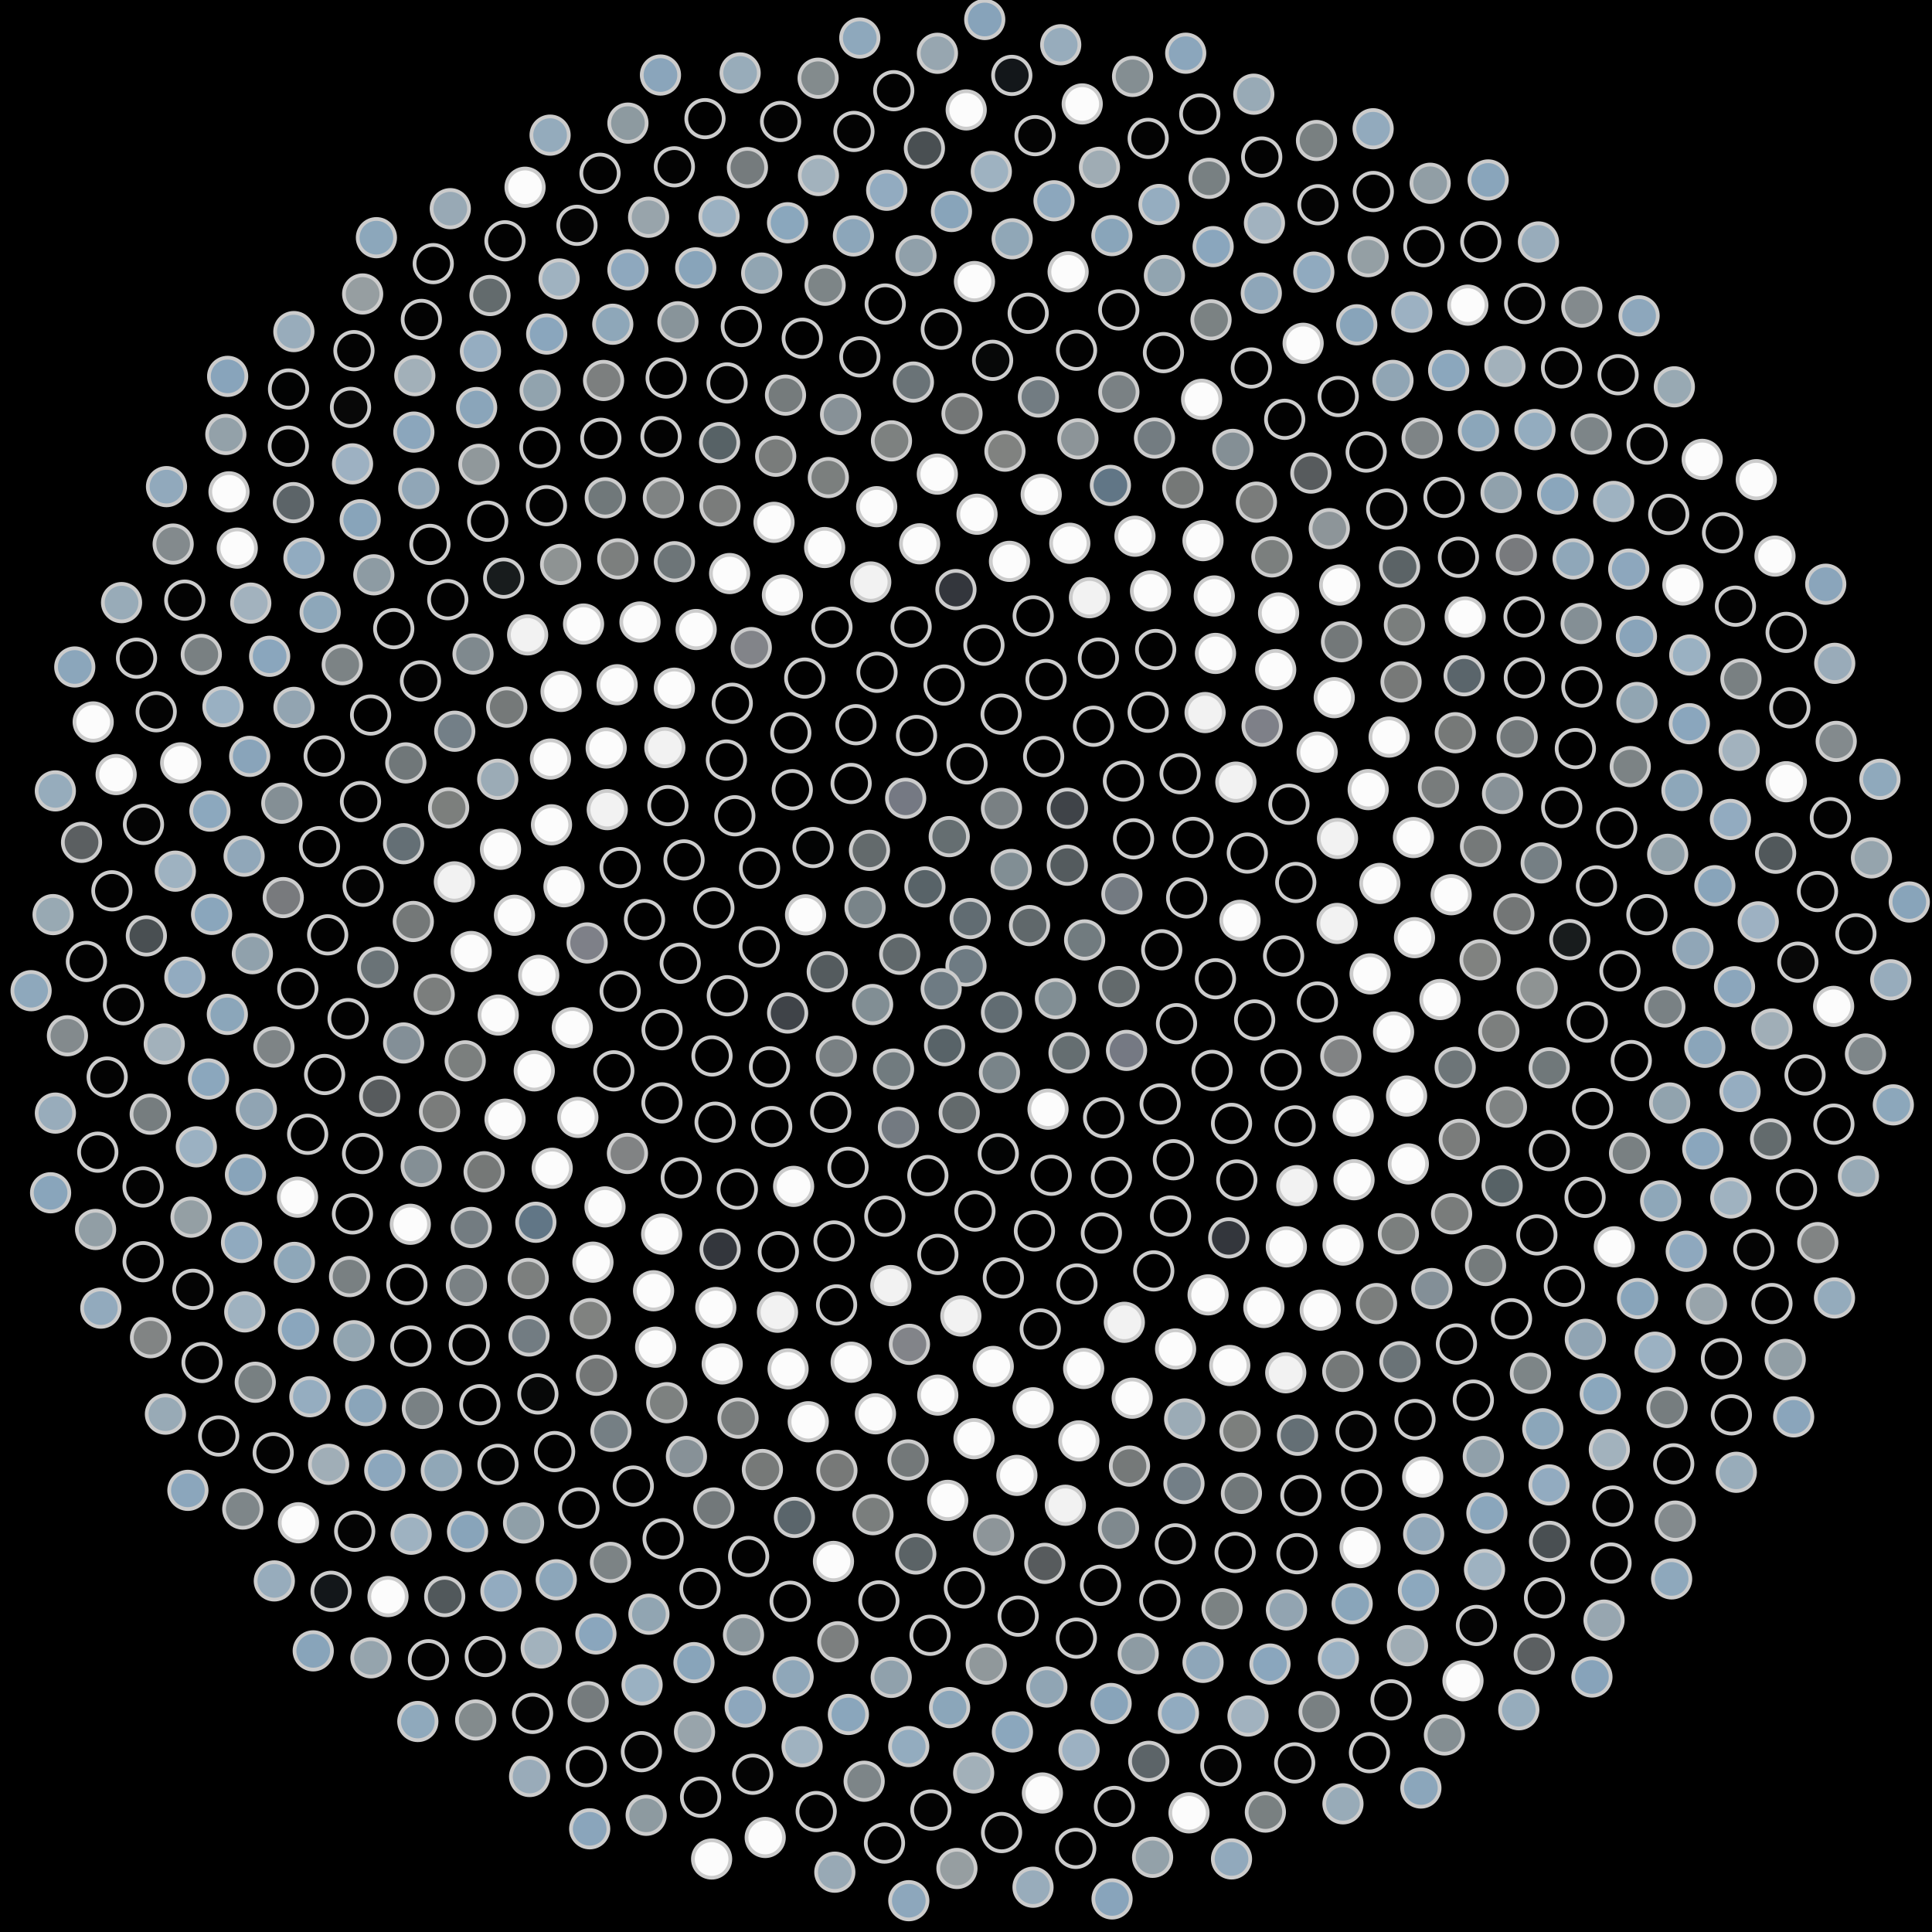 <svg xmlns="http://www.w3.org/2000/svg" width="516.245" height="516.245"><rect width="100%" height="100%" fill="black"/><circle cx="258.12" cy="258.12" r="5" fill="rgb(110,123,131)" stroke="#ccc" stroke-width="1"/><circle cx="251.49" cy="264.20" r="5" fill="rgb(110,123,131)" stroke="#ccc" stroke-width="1"/><circle cx="259.24" cy="245.44" r="5" fill="rgb(97,108,114)" stroke="#ccc" stroke-width="1"/><circle cx="267.61" cy="270.49" r="5" fill="rgb(97,108,114)" stroke="#ccc" stroke-width="1"/><circle cx="240.40" cy="254.99" r="5" fill="rgb(96,104,107)" stroke="#ccc" stroke-width="1"/><circle cx="275.10" cy="247.32" r="5" fill="rgb(96,104,107)" stroke="#ccc" stroke-width="1"/><circle cx="252.40" cy="279.41" r="5" fill="rgb(88,99,104)" stroke="#ccc" stroke-width="1"/><circle cx="247.15" cy="236.99" r="5" fill="rgb(88,99,104)" stroke="#ccc" stroke-width="1"/><circle cx="282.03" cy="266.85" r="5" fill="rgb(129,142,148)" stroke="#ccc" stroke-width="1"/><circle cx="233.17" cy="268.42" r="5" fill="rgb(129,142,148)" stroke="#ccc" stroke-width="1"/><circle cx="270.19" cy="232.34" r="5" fill="rgb(129,142,148)" stroke="#ccc" stroke-width="1"/><circle cx="267.06" cy="286.60" r="5" fill="rgb(121,132,137)" stroke="#ccc" stroke-width="1"/><circle cx="231.15" cy="242.49" r="5" fill="rgb(121,132,137)" stroke="#ccc" stroke-width="1"/><circle cx="289.82" cy="251.15" r="5" fill="rgb(113,123,127)" stroke="#ccc" stroke-width="1"/><circle cx="238.76" cy="285.67" r="5" fill="rgb(113,123,127)" stroke="#ccc" stroke-width="1"/><circle cx="253.64" cy="223.55" r="5" fill="rgb(101,110,113)" stroke="#ccc" stroke-width="1"/><circle cx="285.65" cy="281.32" r="5" fill="rgb(101,110,113)" stroke="#ccc" stroke-width="1"/><circle cx="221.05" cy="259.66" r="5" fill="rgb(84,91,94)" stroke="#ccc" stroke-width="1"/><circle cx="285.19" cy="231.19" r="5" fill="rgb(84,91,94)" stroke="#ccc" stroke-width="1"/><circle cx="256.31" cy="297.31" r="5" fill="rgb(99,106,108)" stroke="#ccc" stroke-width="1"/><circle cx="232.33" cy="227.22" r="5" fill="rgb(99,106,108)" stroke="#ccc" stroke-width="1"/><circle cx="299.00" cy="263.62" r="5" fill="rgb(99,106,108)" stroke="#ccc" stroke-width="1"/><circle cx="223.47" cy="282.23" r="5" fill="rgb(121,128,131)" stroke="#ccc" stroke-width="1"/><circle cx="267.60" cy="216.01" r="5" fill="rgb(121,128,131)" stroke="#ccc" stroke-width="1"/><circle cx="280.04" cy="296.38" r="5" fill="rgb(252,252,252)" stroke="#ccc" stroke-width="1"/><circle cx="215.25" cy="244.45" r="5" fill="rgb(252,252,252)" stroke="#ccc" stroke-width="1"/><circle cx="299.78" cy="238.87" r="5" fill="rgb(115,122,129)" stroke="#ccc" stroke-width="1"/><circle cx="240.07" cy="301.26" r="5" fill="rgb(115,122,129)" stroke="#ccc" stroke-width="1"/><circle cx="242.00" cy="213.31" r="5" fill="rgb(117,121,131)" stroke="#ccc" stroke-width="1"/><circle cx="301.02" cy="280.67" r="5" fill="rgb(117,121,131)" stroke="#ccc" stroke-width="1"/><circle cx="210.46" cy="270.69" r="5" fill="rgb(63,67,72)" stroke="#ccc" stroke-width="1"/><circle cx="285.22" cy="215.97" r="5" fill="rgb(63,67,72)" stroke="#ccc" stroke-width="1"/><circle cx="266.75" cy="308.30" r="5" fill="rgb(3,4,4)" stroke="#ccc" stroke-width="1"/><circle cx="217.25" cy="226.47" r="5" fill="rgb(3,4,4)" stroke="#ccc" stroke-width="1"/><circle cx="310.42" cy="253.79" r="5" fill="rgb(2,2,2)" stroke="#ccc" stroke-width="1"/><circle cx="221.97" cy="297.21" r="5" fill="rgb(2,2,2)" stroke="#ccc" stroke-width="1"/><circle cx="258.39" cy="204.12" r="5" fill="rgb(2,2,2)" stroke="#ccc" stroke-width="1"/><circle cx="294.90" cy="298.67" r="5" fill="rgb(2,2,2)" stroke="#ccc" stroke-width="1"/><circle cx="202.88" cy="253.00" r="5" fill="rgb(1,1,1)" stroke="#ccc" stroke-width="1"/><circle cx="302.89" cy="224.14" r="5" fill="rgb(1,1,1)" stroke="#ccc" stroke-width="1"/><circle cx="247.93" cy="314.12" r="5" fill="rgb(1,1,1)" stroke="#ccc" stroke-width="1"/><circle cx="227.43" cy="209.35" r="5" fill="rgb(1,1,1)" stroke="#ccc" stroke-width="1"/><circle cx="314.37" cy="273.54" r="5" fill="rgb(1,1,1)" stroke="#ccc" stroke-width="1"/><circle cx="205.62" cy="285.07" r="5" fill="rgb(1,1,1)" stroke="#ccc" stroke-width="1"/><circle cx="278.87" cy="202.15" r="5" fill="rgb(1,1,1)" stroke="#ccc" stroke-width="1"/><circle cx="280.89" cy="314.04" r="5" fill="rgb(1,1,1)" stroke="#ccc" stroke-width="1"/><circle cx="202.96" cy="231.98" r="5" fill="rgb(1,1,1)" stroke="#ccc" stroke-width="1"/><circle cx="317.08" cy="239.94" r="5" fill="rgb(1,1,1)" stroke="#ccc" stroke-width="1"/><circle cx="226.60" cy="311.92" r="5" fill="rgb(1,1,1)" stroke="#ccc" stroke-width="1"/><circle cx="244.90" cy="196.53" r="5" fill="rgb(1,1,1)" stroke="#ccc" stroke-width="1"/><circle cx="310.00" cy="294.98" r="5" fill="rgb(1,1,1)" stroke="#ccc" stroke-width="1"/><circle cx="194.34" cy="266.07" r="5" fill="rgb(1,1,1)" stroke="#ccc" stroke-width="1"/><circle cx="300.19" cy="208.70" r="5" fill="rgb(1,1,1)" stroke="#ccc" stroke-width="1"/><circle cx="260.51" cy="323.60" r="5" fill="rgb(1,1,1)" stroke="#ccc" stroke-width="1"/><circle cx="211.70" cy="211.02" r="5" fill="rgb(1,1,1)" stroke="#ccc" stroke-width="1"/><circle cx="324.78" cy="261.53" r="5" fill="rgb(1,1,1)" stroke="#ccc" stroke-width="1"/><circle cx="206.20" cy="301.02" r="5" fill="rgb(1,1,1)" stroke="#ccc" stroke-width="1"/><circle cx="267.51" cy="190.83" r="5" fill="rgb(1,1,1)" stroke="#ccc" stroke-width="1"/><circle cx="296.99" cy="314.58" r="5" fill="rgb(1,1,1)" stroke="#ccc" stroke-width="1"/><circle cx="190.75" cy="242.62" r="5" fill="rgb(1,1,1)" stroke="#ccc" stroke-width="1"/><circle cx="318.78" cy="223.76" r="5" fill="rgb(1,1,1)" stroke="#ccc" stroke-width="1"/><circle cx="236.43" cy="324.98" r="5" fill="rgb(1,1,1)" stroke="#ccc" stroke-width="1"/><circle cx="228.71" cy="193.65" r="5" fill="rgb(1,1,1)" stroke="#ccc" stroke-width="1"/><circle cx="323.88" cy="286.02" r="5" fill="rgb(1,1,1)" stroke="#ccc" stroke-width="1"/><circle cx="190.25" cy="282.16" r="5" fill="rgb(1,1,1)" stroke="#ccc" stroke-width="1"/><circle cx="292.19" cy="194.06" r="5" fill="rgb(1,1,1)" stroke="#ccc" stroke-width="1"/><circle cx="276.41" cy="328.91" r="5" fill="rgb(1,1,1)" stroke="#ccc" stroke-width="1"/><circle cx="196.35" cy="217.98" r="5" fill="rgb(1,1,1)" stroke="#ccc" stroke-width="1"/><circle cx="331.33" cy="245.91" r="5" fill="rgb(252,252,252)" stroke="#ccc" stroke-width="1"/><circle cx="212.06" cy="317.01" r="5" fill="rgb(252,252,252)" stroke="#ccc" stroke-width="1"/><circle cx="252.27" cy="183.05" r="5" fill="rgb(1,1,1)" stroke="#ccc" stroke-width="1"/><circle cx="313.54" cy="309.89" r="5" fill="rgb(1,1,1)" stroke="#ccc" stroke-width="1"/><circle cx="181.76" cy="257.38" r="5" fill="rgb(1,1,1)" stroke="#ccc" stroke-width="1"/><circle cx="315.33" cy="206.74" r="5" fill="rgb(1,1,1)" stroke="#ccc" stroke-width="1"/><circle cx="250.60" cy="335.18" r="5" fill="rgb(1,1,1)" stroke="#ccc" stroke-width="1"/><circle cx="211.31" cy="195.81" r="5" fill="rgb(1,1,1)" stroke="#ccc" stroke-width="1"/><circle cx="335.25" cy="272.54" r="5" fill="rgb(1,1,1)" stroke="#ccc" stroke-width="1"/><circle cx="191.08" cy="299.86" r="5" fill="rgb(1,1,1)" stroke="#ccc" stroke-width="1"/><circle cx="279.51" cy="181.57" r="5" fill="rgb(1,1,1)" stroke="#ccc" stroke-width="1"/><circle cx="294.30" cy="329.47" r="5" fill="rgb(1,1,1)" stroke="#ccc" stroke-width="1"/><circle cx="182.78" cy="229.77" r="5" fill="rgb(1,1,1)" stroke="#ccc" stroke-width="1"/><circle cx="333.29" cy="227.95" r="5" fill="rgb(1,1,1)" stroke="#ccc" stroke-width="1"/><circle cx="222.86" cy="331.60" r="5" fill="rgb(1,1,1)" stroke="#ccc" stroke-width="1"/><circle cx="234.35" cy="179.65" r="5" fill="rgb(1,1,1)" stroke="#ccc" stroke-width="1"/><circle cx="329.08" cy="300.18" r="5" fill="rgb(1,1,1)" stroke="#ccc" stroke-width="1"/><circle cx="176.91" cy="275.15" r="5" fill="rgb(1,1,1)" stroke="#ccc" stroke-width="1"/><circle cx="306.79" cy="190.32" r="5" fill="rgb(1,1,1)" stroke="#ccc" stroke-width="1"/><circle cx="268.10" cy="341.47" r="5" fill="rgb(1,1,1)" stroke="#ccc" stroke-width="1"/><circle cx="194.10" cy="203.09" r="5" fill="rgb(1,1,1)" stroke="#ccc" stroke-width="1"/><circle cx="342.99" cy="255.44" r="5" fill="rgb(1,1,1)" stroke="#ccc" stroke-width="1"/><circle cx="197.02" cy="317.76" r="5" fill="rgb(1,1,1)" stroke="#ccc" stroke-width="1"/><circle cx="262.92" cy="172.40" r="5" fill="rgb(1,1,1)" stroke="#ccc" stroke-width="1"/><circle cx="312.78" cy="324.94" r="5" fill="rgb(1,1,1)" stroke="#ccc" stroke-width="1"/><circle cx="172.22" cy="245.71" r="5" fill="rgb(1,1,1)" stroke="#ccc" stroke-width="1"/><circle cx="330.23" cy="208.99" r="5" fill="rgb(242,242,242)" stroke="#ccc" stroke-width="1"/><circle cx="238.04" cy="343.51" r="5" fill="rgb(242,242,242)" stroke="#ccc" stroke-width="1"/><circle cx="215.03" cy="181.19" r="5" fill="rgb(1,1,1)" stroke="#ccc" stroke-width="1"/><circle cx="342.30" cy="285.89" r="5" fill="rgb(1,1,1)" stroke="#ccc" stroke-width="1"/><circle cx="176.88" cy="294.70" r="5" fill="rgb(1,1,1)" stroke="#ccc" stroke-width="1"/><circle cx="293.50" cy="175.86" r="5" fill="rgb(1,1,1)" stroke="#ccc" stroke-width="1"/><circle cx="287.76" cy="343.10" r="5" fill="rgb(1,1,1)" stroke="#ccc" stroke-width="1"/><circle cx="178.47" cy="215.26" r="5" fill="rgb(1,1,1)" stroke="#ccc" stroke-width="1"/><circle cx="346.24" cy="235.81" r="5" fill="rgb(1,1,1)" stroke="#ccc" stroke-width="1"/><circle cx="207.98" cy="334.47" r="5" fill="rgb(1,1,1)" stroke="#ccc" stroke-width="1"/><circle cx="243.46" cy="167.52" r="5" fill="rgb(1,1,1)" stroke="#ccc" stroke-width="1"/><circle cx="330.48" cy="315.30" r="5" fill="rgb(1,1,1)" stroke="#ccc" stroke-width="1"/><circle cx="165.71" cy="264.87" r="5" fill="rgb(1,1,1)" stroke="#ccc" stroke-width="1"/><circle cx="322.01" cy="190.40" r="5" fill="rgb(242,242,242)" stroke="#ccc" stroke-width="1"/><circle cx="256.75" cy="351.64" r="5" fill="rgb(242,242,242)" stroke="#ccc" stroke-width="1"/><circle cx="195.67" cy="187.92" r="5" fill="rgb(1,1,1)" stroke="#ccc" stroke-width="1"/><circle cx="352.02" cy="267.75" r="5" fill="rgb(1,1,1)" stroke="#ccc" stroke-width="1"/><circle cx="182.04" cy="314.71" r="5" fill="rgb(1,1,1)" stroke="#ccc" stroke-width="1"/><circle cx="276.08" cy="164.58" r="5" fill="rgb(1,1,1)" stroke="#ccc" stroke-width="1"/><circle cx="308.29" cy="339.59" r="5" fill="rgb(1,1,1)" stroke="#ccc" stroke-width="1"/><circle cx="165.70" cy="231.82" r="5" fill="rgb(1,1,1)" stroke="#ccc" stroke-width="1"/><circle cx="344.42" cy="214.90" r="5" fill="rgb(1,1,1)" stroke="#ccc" stroke-width="1"/><circle cx="223.54" cy="348.68" r="5" fill="rgb(1,1,1)" stroke="#ccc" stroke-width="1"/><circle cx="222.30" cy="167.60" r="5" fill="rgb(1,1,1)" stroke="#ccc" stroke-width="1"/><circle cx="346.06" cy="300.85" r="5" fill="rgb(1,1,1)" stroke="#ccc" stroke-width="1"/><circle cx="164.02" cy="286.13" r="5" fill="rgb(1,1,1)" stroke="#ccc" stroke-width="1"/><circle cx="308.80" cy="173.55" r="5" fill="rgb(2,2,2)" stroke="#ccc" stroke-width="1"/><circle cx="277.96" cy="355.11" r="5" fill="rgb(2,2,2)" stroke="#ccc" stroke-width="1"/><circle cx="177.65" cy="199.77" r="5" fill="rgb(242,242,242)" stroke="#ccc" stroke-width="1"/><circle cx="357.29" cy="246.75" r="5" fill="rgb(242,242,242)" stroke="#ccc" stroke-width="1"/><circle cx="192.42" cy="333.80" r="5" fill="rgb(51,54,60)" stroke="#ccc" stroke-width="1"/><circle cx="255.44" cy="157.54" r="5" fill="rgb(51,54,60)" stroke="#ccc" stroke-width="1"/><circle cx="328.33" cy="330.77" r="5" fill="rgb(51,54,60)" stroke="#ccc" stroke-width="1"/><circle cx="156.89" cy="251.96" r="5" fill="rgb(126,128,136)" stroke="#ccc" stroke-width="1"/><circle cx="337.25" cy="194.03" r="5" fill="rgb(126,128,136)" stroke="#ccc" stroke-width="1"/><circle cx="243.01" cy="359.22" r="5" fill="rgb(130,132,137)" stroke="#ccc" stroke-width="1"/><circle cx="200.75" cy="173.04" r="5" fill="rgb(130,132,137)" stroke="#ccc" stroke-width="1"/><circle cx="358.28" cy="282.20" r="5" fill="rgb(129,131,132)" stroke="#ccc" stroke-width="1"/><circle cx="167.66" cy="308.21" r="5" fill="rgb(129,131,132)" stroke="#ccc" stroke-width="1"/><circle cx="291.11" cy="159.71" r="5" fill="rgb(242,242,242)" stroke="#ccc" stroke-width="1"/><circle cx="300.43" cy="353.33" r="5" fill="rgb(242,242,242)" stroke="#ccc" stroke-width="1"/><circle cx="162.26" cy="216.34" r="5" fill="rgb(242,242,242)" stroke="#ccc" stroke-width="1"/><circle cx="357.39" cy="224.05" r="5" fill="rgb(242,242,242)" stroke="#ccc" stroke-width="1"/><circle cx="207.75" cy="350.64" r="5" fill="rgb(242,242,242)" stroke="#ccc" stroke-width="1"/><circle cx="232.67" cy="155.51" r="5" fill="rgb(242,242,242)" stroke="#ccc" stroke-width="1"/><circle cx="346.52" cy="316.81" r="5" fill="rgb(242,242,242)" stroke="#ccc" stroke-width="1"/><circle cx="152.92" cy="274.62" r="5" fill="rgb(252,252,252)" stroke="#ccc" stroke-width="1"/><circle cx="324.79" cy="174.60" r="5" fill="rgb(252,252,252)" stroke="#ccc" stroke-width="1"/><circle cx="265.41" cy="365.12" r="5" fill="rgb(252,252,252)" stroke="#ccc" stroke-width="1"/><circle cx="180.20" cy="183.89" r="5" fill="rgb(252,252,252)" stroke="#ccc" stroke-width="1"/><circle cx="366.10" cy="260.23" r="5" fill="rgb(252,252,252)" stroke="#ccc" stroke-width="1"/><circle cx="176.80" cy="329.76" r="5" fill="rgb(252,252,252)" stroke="#ccc" stroke-width="1"/><circle cx="269.74" cy="150.00" r="5" fill="rgb(252,252,252)" stroke="#ccc" stroke-width="1"/><circle cx="322.81" cy="346.00" r="5" fill="rgb(252,252,252)" stroke="#ccc" stroke-width="1"/><circle cx="150.70" cy="236.95" r="5" fill="rgb(252,252,252)" stroke="#ccc" stroke-width="1"/><circle cx="351.95" cy="200.98" r="5" fill="rgb(252,252,252)" stroke="#ccc" stroke-width="1"/><circle cx="227.44" cy="363.99" r="5" fill="rgb(252,252,252)" stroke="#ccc" stroke-width="1"/><circle cx="209.07" cy="159.00" r="5" fill="rgb(252,252,252)" stroke="#ccc" stroke-width="1"/><circle cx="361.59" cy="298.21" r="5" fill="rgb(252,252,252)" stroke="#ccc" stroke-width="1"/><circle cx="154.41" cy="298.58" r="5" fill="rgb(252,252,252)" stroke="#ccc" stroke-width="1"/><circle cx="307.43" cy="157.91" r="5" fill="rgb(252,252,252)" stroke="#ccc" stroke-width="1"/><circle cx="289.56" cy="365.67" r="5" fill="rgb(252,252,252)" stroke="#ccc" stroke-width="1"/><circle cx="161.98" cy="199.87" r="5" fill="rgb(252,252,252)" stroke="#ccc" stroke-width="1"/><circle cx="368.71" cy="236.06" r="5" fill="rgb(252,252,252)" stroke="#ccc" stroke-width="1"/><circle cx="191.27" cy="349.38" r="5" fill="rgb(252,252,252)" stroke="#ccc" stroke-width="1"/><circle cx="245.74" cy="145.31" r="5" fill="rgb(252,252,252)" stroke="#ccc" stroke-width="1"/><circle cx="343.72" cy="333.17" r="5" fill="rgb(252,252,252)" stroke="#ccc" stroke-width="1"/><circle cx="143.95" cy="260.61" r="5" fill="rgb(252,252,252)" stroke="#ccc" stroke-width="1"/><circle cx="340.88" cy="178.92" r="5" fill="rgb(252,252,252)" stroke="#ccc" stroke-width="1"/><circle cx="250.58" cy="372.78" r="5" fill="rgb(252,252,252)" stroke="#ccc" stroke-width="1"/><circle cx="186.02" cy="168.21" r="5" fill="rgb(252,252,252)" stroke="#ccc" stroke-width="1"/><circle cx="372.37" cy="275.77" r="5" fill="rgb(252,252,252)" stroke="#ccc" stroke-width="1"/><circle cx="161.66" cy="322.48" r="5" fill="rgb(252,252,252)" stroke="#ccc" stroke-width="1"/><circle cx="285.86" cy="145.17" r="5" fill="rgb(252,252,252)" stroke="#ccc" stroke-width="1"/><circle cx="314.13" cy="360.45" r="5" fill="rgb(252,252,252)" stroke="#ccc" stroke-width="1"/><circle cx="147.37" cy="220.39" r="5" fill="rgb(252,252,252)" stroke="#ccc" stroke-width="1"/><circle cx="365.59" cy="210.99" r="5" fill="rgb(252,252,252)" stroke="#ccc" stroke-width="1"/><circle cx="210.58" cy="365.78" r="5" fill="rgb(252,252,252)" stroke="#ccc" stroke-width="1"/><circle cx="220.35" cy="146.30" r="5" fill="rgb(252,252,252)" stroke="#ccc" stroke-width="1"/><circle cx="361.81" cy="315.23" r="5" fill="rgb(252,252,252)" stroke="#ccc" stroke-width="1"/><circle cx="142.76" cy="286.14" r="5" fill="rgb(252,252,252)" stroke="#ccc" stroke-width="1"/><circle cx="324.46" cy="159.25" r="5" fill="rgb(252,252,252)" stroke="#ccc" stroke-width="1"/><circle cx="276.05" cy="376.17" r="5" fill="rgb(252,252,252)" stroke="#ccc" stroke-width="1"/><circle cx="164.90" cy="182.97" r="5" fill="rgb(252,252,252)" stroke="#ccc" stroke-width="1"/><circle cx="377.96" cy="250.55" r="5" fill="rgb(252,252,252)" stroke="#ccc" stroke-width="1"/><circle cx="174.64" cy="344.90" r="5" fill="rgb(252,252,252)" stroke="#ccc" stroke-width="1"/><circle cx="261.07" cy="137.41" r="5" fill="rgb(252,252,252)" stroke="#ccc" stroke-width="1"/><circle cx="337.71" cy="349.37" r="5" fill="rgb(252,252,252)" stroke="#ccc" stroke-width="1"/><circle cx="137.47" cy="244.56" r="5" fill="rgb(252,252,252)" stroke="#ccc" stroke-width="1"/><circle cx="356.52" cy="186.42" r="5" fill="rgb(252,252,252)" stroke="#ccc" stroke-width="1"/><circle cx="233.93" cy="377.78" r="5" fill="rgb(252,252,252)" stroke="#ccc" stroke-width="1"/><circle cx="194.96" cy="153.26" r="5" fill="rgb(252,252,252)" stroke="#ccc" stroke-width="1"/><circle cx="375.85" cy="292.87" r="5" fill="rgb(252,252,252)" stroke="#ccc" stroke-width="1"/><circle cx="147.55" cy="312.17" r="5" fill="rgb(252,252,252)" stroke="#ccc" stroke-width="1"/><circle cx="303.27" cy="143.28" r="5" fill="rgb(252,252,252)" stroke="#ccc" stroke-width="1"/><circle cx="302.53" cy="373.61" r="5" fill="rgb(252,252,252)" stroke="#ccc" stroke-width="1"/><circle cx="147.08" cy="202.82" r="5" fill="rgb(252,252,252)" stroke="#ccc" stroke-width="1"/><circle cx="377.68" cy="223.80" r="5" fill="rgb(252,252,252)" stroke="#ccc" stroke-width="1"/><circle cx="192.98" cy="364.46" r="5" fill="rgb(252,252,252)" stroke="#ccc" stroke-width="1"/><circle cx="234.26" cy="135.39" r="5" fill="rgb(252,252,252)" stroke="#ccc" stroke-width="1"/><circle cx="358.88" cy="332.70" r="5" fill="rgb(252,252,252)" stroke="#ccc" stroke-width="1"/><circle cx="133.13" cy="271.23" r="5" fill="rgb(252,252,252)" stroke="#ccc" stroke-width="1"/><circle cx="341.65" cy="163.79" r="5" fill="rgb(252,252,252)" stroke="#ccc" stroke-width="1"/><circle cx="260.26" cy="384.43" r="5" fill="rgb(252,252,252)" stroke="#ccc" stroke-width="1"/><circle cx="171.01" cy="166.20" r="5" fill="rgb(252,252,252)" stroke="#ccc" stroke-width="1"/><circle cx="384.77" cy="267.08" r="5" fill="rgb(252,252,252)" stroke="#ccc" stroke-width="1"/><circle cx="158.44" cy="337.26" r="5" fill="rgb(252,252,252)" stroke="#ccc" stroke-width="1"/><circle cx="278.22" cy="132.12" r="5" fill="rgb(252,252,252)" stroke="#ccc" stroke-width="1"/><circle cx="328.60" cy="364.87" r="5" fill="rgb(252,252,252)" stroke="#ccc" stroke-width="1"/><circle cx="133.74" cy="226.94" r="5" fill="rgb(252,252,252)" stroke="#ccc" stroke-width="1"/><circle cx="371.18" cy="196.95" r="5" fill="rgb(252,252,252)" stroke="#ccc" stroke-width="1"/><circle cx="215.97" cy="379.90" r="5" fill="rgb(252,252,252)" stroke="#ccc" stroke-width="1"/><circle cx="206.82" cy="139.57" r="5" fill="rgb(252,252,252)" stroke="#ccc" stroke-width="1"/><circle cx="376.32" cy="311.01" r="5" fill="rgb(252,252,252)" stroke="#ccc" stroke-width="1"/><circle cx="134.95" cy="299.06" r="5" fill="rgb(252,252,252)" stroke="#ccc" stroke-width="1"/><circle cx="321.45" cy="144.46" r="5" fill="rgb(252,252,252)" stroke="#ccc" stroke-width="1"/><circle cx="288.28" cy="385.01" r="5" fill="rgb(252,252,252)" stroke="#ccc" stroke-width="1"/><circle cx="149.92" cy="184.76" r="5" fill="rgb(252,252,252)" stroke="#ccc" stroke-width="1"/><circle cx="387.77" cy="239.08" r="5" fill="rgb(252,252,252)" stroke="#ccc" stroke-width="1"/><circle cx="175.19" cy="359.98" r="5" fill="rgb(252,252,252)" stroke="#ccc" stroke-width="1"/><circle cx="250.46" cy="126.69" r="5" fill="rgb(252,252,252)" stroke="#ccc" stroke-width="1"/><circle cx="352.78" cy="350.07" r="5" fill="rgb(252,252,252)" stroke="#ccc" stroke-width="1"/><circle cx="125.91" cy="254.25" r="5" fill="rgb(252,252,252)" stroke="#ccc" stroke-width="1"/><circle cx="358.46" cy="171.47" r="5" fill="rgb(115,120,121)" stroke="#ccc" stroke-width="1"/><circle cx="242.64" cy="390.10" r="5" fill="rgb(115,120,121)" stroke="#ccc" stroke-width="1"/><circle cx="180.21" cy="150.10" r="5" fill="rgb(109,117,120)" stroke="#ccc" stroke-width="1"/><circle cx="388.84" cy="285.21" r="5" fill="rgb(109,117,120)" stroke="#ccc" stroke-width="1"/><circle cx="143.18" cy="326.60" r="5" fill="rgb(97,118,134)" stroke="#ccc" stroke-width="1"/><circle cx="296.71" cy="129.70" r="5" fill="rgb(97,118,134)" stroke="#ccc" stroke-width="1"/><circle cx="316.55" cy="379.16" r="5" fill="rgb(155,171,182)" stroke="#ccc" stroke-width="1"/><circle cx="133.00" cy="208.23" r="5" fill="rgb(155,171,182)" stroke="#ccc" stroke-width="1"/><circle cx="384.36" cy="210.29" r="5" fill="rgb(120,124,124)" stroke="#ccc" stroke-width="1"/><circle cx="197.21" cy="378.94" r="5" fill="rgb(120,124,124)" stroke="#ccc" stroke-width="1"/><circle cx="221.34" cy="127.61" r="5" fill="rgb(123,127,126)" stroke="#ccc" stroke-width="1"/><circle cx="373.66" cy="329.67" r="5" fill="rgb(123,127,126)" stroke="#ccc" stroke-width="1"/><circle cx="124.31" cy="283.46" r="5" fill="rgb(123,127,126)" stroke="#ccc" stroke-width="1"/><circle cx="339.86" cy="148.81" r="5" fill="rgb(123,127,126)" stroke="#ccc" stroke-width="1"/><circle cx="271.72" cy="394.23" r="5" fill="rgb(252,252,252)" stroke="#ccc" stroke-width="1"/><circle cx="155.93" cy="166.75" r="5" fill="rgb(252,252,252)" stroke="#ccc" stroke-width="1"/><circle cx="395.49" cy="256.47" r="5" fill="rgb(128,130,128)" stroke="#ccc" stroke-width="1"/><circle cx="157.74" cy="352.34" r="5" fill="rgb(128,130,128)" stroke="#ccc" stroke-width="1"/><circle cx="268.53" cy="120.55" r="5" fill="rgb(128,130,128)" stroke="#ccc" stroke-width="1"/><circle cx="343.56" cy="366.82" r="5" fill="rgb(242,242,242)" stroke="#ccc" stroke-width="1"/><circle cx="121.41" cy="235.64" r="5" fill="rgb(242,242,242)" stroke="#ccc" stroke-width="1"/><circle cx="374.37" cy="182.19" r="5" fill="rgb(119,121,120)" stroke="#ccc" stroke-width="1"/><circle cx="223.63" cy="392.91" r="5" fill="rgb(119,121,120)" stroke="#ccc" stroke-width="1"/><circle cx="192.37" cy="135.17" r="5" fill="rgb(122,124,123)" stroke="#ccc" stroke-width="1"/><circle cx="389.93" cy="304.46" r="5" fill="rgb(122,124,123)" stroke="#ccc" stroke-width="1"/><circle cx="129.36" cy="313.10" r="5" fill="rgb(117,120,119)" stroke="#ccc" stroke-width="1"/><circle cx="316.05" cy="130.34" r="5" fill="rgb(117,120,119)" stroke="#ccc" stroke-width="1"/><circle cx="301.81" cy="391.75" r="5" fill="rgb(117,121,121)" stroke="#ccc" stroke-width="1"/><circle cx="135.40" cy="188.96" r="5" fill="rgb(117,121,121)" stroke="#ccc" stroke-width="1"/><circle cx="395.61" cy="226.15" r="5" fill="rgb(117,121,121)" stroke="#ccc" stroke-width="1"/><circle cx="178.17" cy="374.81" r="5" fill="rgb(125,129,128)" stroke="#ccc" stroke-width="1"/><circle cx="238.21" cy="117.80" r="5" fill="rgb(125,129,128)" stroke="#ccc" stroke-width="1"/><circle cx="367.81" cy="348.33" r="5" fill="rgb(123,126,125)" stroke="#ccc" stroke-width="1"/><circle cx="116.02" cy="265.72" r="5" fill="rgb(123,126,125)" stroke="#ccc" stroke-width="1"/><circle cx="357.97" cy="156.33" r="5" fill="rgb(252,252,252)" stroke="#ccc" stroke-width="1"/><circle cx="253.24" cy="400.91" r="5" fill="rgb(252,252,252)" stroke="#ccc" stroke-width="1"/><circle cx="165.08" cy="149.33" r="5" fill="rgb(124,127,126)" stroke="#ccc" stroke-width="1"/><circle cx="400.50" cy="275.53" r="5" fill="rgb(124,127,126)" stroke="#ccc" stroke-width="1"/><circle cx="141.15" cy="341.62" r="5" fill="rgb(124,127,126)" stroke="#ccc" stroke-width="1"/><circle cx="288.03" cy="117.26" r="5" fill="rgb(140,148,152)" stroke="#ccc" stroke-width="1"/><circle cx="331.36" cy="382.43" r="5" fill="rgb(124,127,125)" stroke="#ccc" stroke-width="1"/><circle cx="119.88" cy="215.85" r="5" fill="rgb(124,127,125)" stroke="#ccc" stroke-width="1"/><circle cx="388.87" cy="195.79" r="5" fill="rgb(118,121,120)" stroke="#ccc" stroke-width="1"/><circle cx="203.72" cy="392.66" r="5" fill="rgb(118,121,120)" stroke="#ccc" stroke-width="1"/><circle cx="207.27" cy="121.91" r="5" fill="rgb(121,124,123)" stroke="#ccc" stroke-width="1"/><circle cx="387.88" cy="324.34" r="5" fill="rgb(121,124,123)" stroke="#ccc" stroke-width="1"/><circle cx="117.45" cy="297.02" r="5" fill="rgb(122,124,123)" stroke="#ccc" stroke-width="1"/><circle cx="335.72" cy="134.18" r="5" fill="rgb(122,124,123)" stroke="#ccc" stroke-width="1"/><circle cx="284.68" cy="402.21" r="5" fill="rgb(242,242,242)" stroke="#ccc" stroke-width="1"/><circle cx="140.99" cy="169.65" r="5" fill="rgb(242,242,242)" stroke="#ccc" stroke-width="1"/><circle cx="404.52" cy="244.21" r="5" fill="rgb(115,118,118)" stroke="#ccc" stroke-width="1"/><circle cx="159.38" cy="367.48" r="5" fill="rgb(115,118,118)" stroke="#ccc" stroke-width="1"/><circle cx="257.06" cy="110.52" r="5" fill="rgb(115,118,118)" stroke="#ccc" stroke-width="1"/><circle cx="358.80" cy="366.45" r="5" fill="rgb(116,120,120)" stroke="#ccc" stroke-width="1"/><circle cx="110.44" cy="246.23" r="5" fill="rgb(116,120,120)" stroke="#ccc" stroke-width="1"/><circle cx="375.27" cy="166.97" r="5" fill="rgb(122,126,125)" stroke="#ccc" stroke-width="1"/><circle cx="233.27" cy="404.74" r="5" fill="rgb(122,126,125)" stroke="#ccc" stroke-width="1"/><circle cx="177.26" cy="133.00" r="5" fill="rgb(127,131,131)" stroke="#ccc" stroke-width="1"/><circle cx="402.53" cy="295.83" r="5" fill="rgb(127,131,131)" stroke="#ccc" stroke-width="1"/><circle cx="125.93" cy="327.99" r="5" fill="rgb(115,124,129)" stroke="#ccc" stroke-width="1"/><circle cx="308.49" cy="117.06" r="5" fill="rgb(115,124,129)" stroke="#ccc" stroke-width="1"/><circle cx="316.37" cy="396.42" r="5" fill="rgb(115,127,135)" stroke="#ccc" stroke-width="1"/><circle cx="121.51" cy="195.39" r="5" fill="rgb(115,127,135)" stroke="#ccc" stroke-width="1"/><circle cx="401.49" cy="212.02" r="5" fill="rgb(135,145,151)" stroke="#ccc" stroke-width="1"/><circle cx="183.42" cy="389.19" r="5" fill="rgb(135,145,151)" stroke="#ccc" stroke-width="1"/><circle cx="224.61" cy="110.75" r="5" fill="rgb(135,145,151)" stroke="#ccc" stroke-width="1"/><circle cx="382.60" cy="344.31" r="5" fill="rgb(131,143,151)" stroke="#ccc" stroke-width="1"/><circle cx="107.85" cy="278.69" r="5" fill="rgb(131,143,151)" stroke="#ccc" stroke-width="1"/><circle cx="355.20" cy="141.24" r="5" fill="rgb(141,149,153)" stroke="#ccc" stroke-width="1"/><circle cx="265.50" cy="410.15" r="5" fill="rgb(141,149,153)" stroke="#ccc" stroke-width="1"/><circle cx="149.80" cy="150.82" r="5" fill="rgb(142,147,147)" stroke="#ccc" stroke-width="1"/><circle cx="410.74" cy="264.08" r="5" fill="rgb(142,147,147)" stroke="#ccc" stroke-width="1"/><circle cx="141.36" cy="356.99" r="5" fill="rgb(114,124,130)" stroke="#ccc" stroke-width="1"/><circle cx="277.47" cy="106.08" r="5" fill="rgb(114,124,130)" stroke="#ccc" stroke-width="1"/><circle cx="346.71" cy="383.51" r="5" fill="rgb(100,111,117)" stroke="#ccc" stroke-width="1"/><circle cx="107.84" cy="225.45" r="5" fill="rgb(100,111,117)" stroke="#ccc" stroke-width="1"/><circle cx="391.23" cy="180.57" r="5" fill="rgb(90,101,107)" stroke="#ccc" stroke-width="1"/><circle cx="212.28" cy="405.47" r="5" fill="rgb(90,101,107)" stroke="#ccc" stroke-width="1"/><circle cx="192.28" cy="118.27" r="5" fill="rgb(87,98,102)" stroke="#ccc" stroke-width="1"/><circle cx="401.39" cy="316.87" r="5" fill="rgb(87,98,102)" stroke="#ccc" stroke-width="1"/><circle cx="112.55" cy="311.66" r="5" fill="rgb(132,143,149)" stroke="#ccc" stroke-width="1"/><circle cx="329.41" cy="120.08" r="5" fill="rgb(132,143,149)" stroke="#ccc" stroke-width="1"/><circle cx="298.87" cy="408.32" r="5" fill="rgb(127,137,142)" stroke="#ccc" stroke-width="1"/><circle cx="126.40" cy="174.76" r="5" fill="rgb(127,137,142)" stroke="#ccc" stroke-width="1"/><circle cx="411.82" cy="230.57" r="5" fill="rgb(117,127,132)" stroke="#ccc" stroke-width="1"/><circle cx="163.25" cy="382.46" r="5" fill="rgb(117,127,132)" stroke="#ccc" stroke-width="1"/><circle cx="244.07" cy="102.09" r="5" fill="rgb(106,115,119)" stroke="#ccc" stroke-width="1"/><circle cx="374.07" cy="363.85" r="5" fill="rgb(106,115,119)" stroke="#ccc" stroke-width="1"/><circle cx="100.94" cy="258.48" r="5" fill="rgb(106,115,119)" stroke="#ccc" stroke-width="1"/><circle cx="373.97" cy="151.51" r="5" fill="rgb(91,99,102)" stroke="#ccc" stroke-width="1"/><circle cx="244.70" cy="415.24" r="5" fill="rgb(91,99,102)" stroke="#ccc" stroke-width="1"/><circle cx="161.73" cy="133.00" r="5" fill="rgb(112,120,122)" stroke="#ccc" stroke-width="1"/><circle cx="413.97" cy="285.32" r="5" fill="rgb(112,120,122)" stroke="#ccc" stroke-width="1"/><circle cx="124.62" cy="343.48" r="5" fill="rgb(122,129,132)" stroke="#ccc" stroke-width="1"/><circle cx="298.97" cy="104.75" r="5" fill="rgb(122,129,132)" stroke="#ccc" stroke-width="1"/><circle cx="331.72" cy="399.03" r="5" fill="rgb(112,119,121)" stroke="#ccc" stroke-width="1"/><circle cx="108.43" cy="203.85" r="5" fill="rgb(112,119,121)" stroke="#ccc" stroke-width="1"/><circle cx="405.40" cy="196.93" r="5" fill="rgb(114,120,122)" stroke="#ccc" stroke-width="1"/><circle cx="190.75" cy="402.95" r="5" fill="rgb(114,120,122)" stroke="#ccc" stroke-width="1"/><circle cx="209.89" cy="105.58" r="5" fill="rgb(117,123,124)" stroke="#ccc" stroke-width="1"/><circle cx="396.95" cy="338.15" r="5" fill="rgb(117,123,124)" stroke="#ccc" stroke-width="1"/><circle cx="101.45" cy="292.94" r="5" fill="rgb(87,91,93)" stroke="#ccc" stroke-width="1"/><circle cx="350.27" cy="126.41" r="5" fill="rgb(87,91,93)" stroke="#ccc" stroke-width="1"/><circle cx="279.18" cy="417.74" r="5" fill="rgb(87,91,93)" stroke="#ccc" stroke-width="1"/><circle cx="134.59" cy="154.49" r="5" fill="rgb(24,28,29)" stroke="#ccc" stroke-width="1"/><circle cx="419.47" cy="251.08" r="5" fill="rgb(24,28,29)" stroke="#ccc" stroke-width="1"/><circle cx="143.73" cy="372.48" r="5" fill="rgb(7,8,8)" stroke="#ccc" stroke-width="1"/><circle cx="265.23" cy="96.28" r="5" fill="rgb(7,8,8)" stroke="#ccc" stroke-width="1"/><circle cx="362.36" cy="382.46" r="5" fill="rgb(4,4,4)" stroke="#ccc" stroke-width="1"/><circle cx="97.03" cy="236.82" r="5" fill="rgb(4,4,4)" stroke="#ccc" stroke-width="1"/><circle cx="391.50" cy="164.86" r="5" fill="rgb(252,252,252)" stroke="#ccc" stroke-width="1"/><circle cx="222.71" cy="417.23" r="5" fill="rgb(252,252,252)" stroke="#ccc" stroke-width="1"/><circle cx="176.63" cy="116.67" r="5" fill="rgb(3,3,3)" stroke="#ccc" stroke-width="1"/><circle cx="414.00" cy="307.45" r="5" fill="rgb(3,3,3)" stroke="#ccc" stroke-width="1"/><circle cx="109.64" cy="327.14" r="5" fill="rgb(252,252,252)" stroke="#ccc" stroke-width="1"/><circle cx="321.08" cy="106.70" r="5" fill="rgb(252,252,252)" stroke="#ccc" stroke-width="1"/><circle cx="314.06" cy="412.54" r="5" fill="rgb(3,3,3)" stroke="#ccc" stroke-width="1"/><circle cx="112.35" cy="181.94" r="5" fill="rgb(3,3,3)" stroke="#ccc" stroke-width="1"/><circle cx="417.31" cy="215.77" r="5" fill="rgb(2,2,2)" stroke="#ccc" stroke-width="1"/><circle cx="169.22" cy="397.09" r="5" fill="rgb(2,2,2)" stroke="#ccc" stroke-width="1"/><circle cx="229.76" cy="95.36" r="5" fill="rgb(2,2,2)" stroke="#ccc" stroke-width="1"/><circle cx="389.17" cy="359.13" r="5" fill="rgb(2,2,2)" stroke="#ccc" stroke-width="1"/><circle cx="93.01" cy="272.18" r="5" fill="rgb(2,2,2)" stroke="#ccc" stroke-width="1"/><circle cx="370.54" cy="136.04" r="5" fill="rgb(2,2,2)" stroke="#ccc" stroke-width="1"/><circle cx="257.69" cy="424.32" r="5" fill="rgb(2,2,2)" stroke="#ccc" stroke-width="1"/><circle cx="146.01" cy="135.11" r="5" fill="rgb(2,2,2)" stroke="#ccc" stroke-width="1"/><circle cx="424.13" cy="273.12" r="5" fill="rgb(2,2,2)" stroke="#ccc" stroke-width="1"/><circle cx="125.39" cy="359.34" r="5" fill="rgb(2,2,2)" stroke="#ccc" stroke-width="1"/><circle cx="287.66" cy="93.59" r="5" fill="rgb(2,2,2)" stroke="#ccc" stroke-width="1"/><circle cx="347.61" cy="399.61" r="5" fill="rgb(2,2,2)" stroke="#ccc" stroke-width="1"/><circle cx="96.33" cy="214.18" r="5" fill="rgb(2,2,2)" stroke="#ccc" stroke-width="1"/><circle cx="407.32" cy="181.12" r="5" fill="rgb(2,2,2)" stroke="#ccc" stroke-width="1"/><circle cx="200.04" cy="415.91" r="5" fill="rgb(2,2,2)" stroke="#ccc" stroke-width="1"/><circle cx="194.28" cy="102.32" r="5" fill="rgb(2,2,2)" stroke="#ccc" stroke-width="1"/><circle cx="410.66" cy="329.98" r="5" fill="rgb(2,2,2)" stroke="#ccc" stroke-width="1"/><circle cx="96.88" cy="308.24" r="5" fill="rgb(2,2,2)" stroke="#ccc" stroke-width="1"/><circle cx="343.28" cy="112.04" r="5" fill="rgb(2,2,2)" stroke="#ccc" stroke-width="1"/><circle cx="294.06" cy="423.60" r="5" fill="rgb(2,2,2)" stroke="#ccc" stroke-width="1"/><circle cx="119.65" cy="160.24" r="5" fill="rgb(2,2,2)" stroke="#ccc" stroke-width="1"/><circle cx="426.58" cy="236.73" r="5" fill="rgb(2,2,2)" stroke="#ccc" stroke-width="1"/><circle cx="148.20" cy="387.87" r="5" fill="rgb(2,2,2)" stroke="#ccc" stroke-width="1"/><circle cx="251.52" cy="87.96" r="5" fill="rgb(2,2,2)" stroke="#ccc" stroke-width="1"/><circle cx="378.10" cy="379.31" r="5" fill="rgb(2,2,2)" stroke="#ccc" stroke-width="1"/><circle cx="87.56" cy="249.80" r="5" fill="rgb(2,2,2)" stroke="#ccc" stroke-width="1"/><circle cx="389.70" cy="148.90" r="5" fill="rgb(2,2,2)" stroke="#ccc" stroke-width="1"/><circle cx="234.85" cy="427.77" r="5" fill="rgb(2,2,2)" stroke="#ccc" stroke-width="1"/><circle cx="160.55" cy="117.12" r="5" fill="rgb(1,1,1)" stroke="#ccc" stroke-width="1"/><circle cx="425.55" cy="296.24" r="5" fill="rgb(1,1,1)" stroke="#ccc" stroke-width="1"/><circle cx="108.72" cy="343.23" r="5" fill="rgb(1,1,1)" stroke="#ccc" stroke-width="1"/><circle cx="310.88" cy="94.22" r="5" fill="rgb(1,1,1)" stroke="#ccc" stroke-width="1"/><circle cx="330.03" cy="414.83" r="5" fill="rgb(1,1,1)" stroke="#ccc" stroke-width="1"/><circle cx="99.03" cy="191.06" r="5" fill="rgb(1,1,1)" stroke="#ccc" stroke-width="1"/><circle cx="420.95" cy="200.03" r="5" fill="rgb(1,1,1)" stroke="#ccc" stroke-width="1"/><circle cx="177.19" cy="411.16" r="5" fill="rgb(1,1,1)" stroke="#ccc" stroke-width="1"/><circle cx="214.37" cy="90.38" r="5" fill="rgb(1,1,1)" stroke="#ccc" stroke-width="1"/><circle cx="403.89" cy="352.38" r="5" fill="rgb(1,1,1)" stroke="#ccc" stroke-width="1"/><circle cx="86.74" cy="287.12" r="5" fill="rgb(1,1,1)" stroke="#ccc" stroke-width="1"/><circle cx="365.05" cy="120.79" r="5" fill="rgb(1,1,1)" stroke="#ccc" stroke-width="1"/><circle cx="272.06" cy="431.85" r="5" fill="rgb(1,1,1)" stroke="#ccc" stroke-width="1"/><circle cx="130.32" cy="139.28" r="5" fill="rgb(1,1,1)" stroke="#ccc" stroke-width="1"/><circle cx="432.87" cy="259.42" r="5" fill="rgb(1,1,1)" stroke="#ccc" stroke-width="1"/><circle cx="128.22" cy="375.35" r="5" fill="rgb(1,1,1)" stroke="#ccc" stroke-width="1"/><circle cx="274.74" cy="83.70" r="5" fill="rgb(1,1,1)" stroke="#ccc" stroke-width="1"/><circle cx="363.83" cy="398.15" r="5" fill="rgb(1,1,1)" stroke="#ccc" stroke-width="1"/><circle cx="85.37" cy="226.23" r="5" fill="rgb(1,1,1)" stroke="#ccc" stroke-width="1"/><circle cx="407.24" cy="164.82" r="5" fill="rgb(1,1,1)" stroke="#ccc" stroke-width="1"/><circle cx="211.13" cy="427.87" r="5" fill="rgb(1,1,1)" stroke="#ccc" stroke-width="1"/><circle cx="178.00" cy="101.01" r="5" fill="rgb(1,1,1)" stroke="#ccc" stroke-width="1"/><circle cx="423.54" cy="319.94" r="5" fill="rgb(1,1,1)" stroke="#ccc" stroke-width="1"/><circle cx="94.18" cy="324.37" r="5" fill="rgb(1,1,1)" stroke="#ccc" stroke-width="1"/><circle cx="334.36" cy="98.33" r="5" fill="rgb(1,1,1)" stroke="#ccc" stroke-width="1"/><circle cx="309.92" cy="427.67" r="5" fill="rgb(1,1,1)" stroke="#ccc" stroke-width="1"/><circle cx="105.21" cy="167.98" r="5" fill="rgb(1,1,1)" stroke="#ccc" stroke-width="1"/><circle cx="431.99" cy="221.25" r="5" fill="rgb(1,1,1)" stroke="#ccc" stroke-width="1"/><circle cx="154.69" cy="402.94" r="5" fill="rgb(1,1,1)" stroke="#ccc" stroke-width="1"/><circle cx="236.54" cy="81.24" r="5" fill="rgb(1,1,1)" stroke="#ccc" stroke-width="1"/><circle cx="393.69" cy="374.12" r="5" fill="rgb(1,1,1)" stroke="#ccc" stroke-width="1"/><circle cx="79.58" cy="264.17" r="5" fill="rgb(1,1,1)" stroke="#ccc" stroke-width="1"/><circle cx="385.85" cy="132.90" r="5" fill="rgb(1,1,1)" stroke="#ccc" stroke-width="1"/><circle cx="248.52" cy="436.96" r="5" fill="rgb(1,1,1)" stroke="#ccc" stroke-width="1"/><circle cx="144.26" cy="119.59" r="5" fill="rgb(1,1,1)" stroke="#ccc" stroke-width="1"/><circle cx="435.89" cy="283.39" r="5" fill="rgb(1,1,1)" stroke="#ccc" stroke-width="1"/><circle cx="109.79" cy="359.69" r="5" fill="rgb(1,1,1)" stroke="#ccc" stroke-width="1"/><circle cx="298.94" cy="82.81" r="5" fill="rgb(1,1,1)" stroke="#ccc" stroke-width="1"/><circle cx="346.56" cy="415.16" r="5" fill="rgb(1,1,1)" stroke="#ccc" stroke-width="1"/><circle cx="86.62" cy="202.00" r="5" fill="rgb(1,1,1)" stroke="#ccc" stroke-width="1"/><circle cx="422.70" cy="183.57" r="5" fill="rgb(1,1,1)" stroke="#ccc" stroke-width="1"/><circle cx="187.04" cy="424.47" r="5" fill="rgb(1,1,1)" stroke="#ccc" stroke-width="1"/><circle cx="198.09" cy="87.24" r="5" fill="rgb(1,1,1)" stroke="#ccc" stroke-width="1"/><circle cx="418.01" cy="343.68" r="5" fill="rgb(1,1,1)" stroke="#ccc" stroke-width="1"/><circle cx="82.21" cy="303.09" r="5" fill="rgb(1,1,1)" stroke="#ccc" stroke-width="1"/><circle cx="357.58" cy="105.95" r="5" fill="rgb(1,1,1)" stroke="#ccc" stroke-width="1"/><circle cx="287.61" cy="437.73" r="5" fill="rgb(1,1,1)" stroke="#ccc" stroke-width="1"/><circle cx="114.88" cy="145.47" r="5" fill="rgb(1,1,1)" stroke="#ccc" stroke-width="1"/><circle cx="440.06" cy="244.41" r="5" fill="rgb(2,3,3)" stroke="#ccc" stroke-width="1"/><circle cx="133.07" cy="391.29" r="5" fill="rgb(2,3,3)" stroke="#ccc" stroke-width="1"/><circle cx="260.38" cy="75.23" r="5" fill="rgb(252,252,252)" stroke="#ccc" stroke-width="1"/><circle cx="380.15" cy="394.67" r="5" fill="rgb(252,252,252)" stroke="#ccc" stroke-width="1"/><circle cx="75.69" cy="239.84" r="5" fill="rgb(120,122,125)" stroke="#ccc" stroke-width="1"/><circle cx="405.17" cy="148.24" r="5" fill="rgb(120,122,125)" stroke="#ccc" stroke-width="1"/><circle cx="223.88" cy="438.69" r="5" fill="rgb(124,127,127)" stroke="#ccc" stroke-width="1"/><circle cx="161.28" cy="101.66" r="5" fill="rgb(124,127,127)" stroke="#ccc" stroke-width="1"/><circle cx="435.43" cy="308.14" r="5" fill="rgb(121,128,130)" stroke="#ccc" stroke-width="1"/><circle cx="93.40" cy="341.11" r="5" fill="rgb(121,128,130)" stroke="#ccc" stroke-width="1"/><circle cx="323.60" cy="85.46" r="5" fill="rgb(123,130,131)" stroke="#ccc" stroke-width="1"/><circle cx="326.55" cy="429.88" r="5" fill="rgb(123,130,131)" stroke="#ccc" stroke-width="1"/><circle cx="91.45" cy="177.61" r="5" fill="rgb(124,131,133)" stroke="#ccc" stroke-width="1"/><circle cx="435.62" cy="204.84" r="5" fill="rgb(124,131,133)" stroke="#ccc" stroke-width="1"/><circle cx="163.12" cy="417.49" r="5" fill="rgb(124,131,133)" stroke="#ccc" stroke-width="1"/><circle cx="220.48" cy="76.22" r="5" fill="rgb(125,133,135)" stroke="#ccc" stroke-width="1"/><circle cx="408.93" cy="366.95" r="5" fill="rgb(125,133,135)" stroke="#ccc" stroke-width="1"/><circle cx="73.19" cy="279.77" r="5" fill="rgb(126,132,134)" stroke="#ccc" stroke-width="1"/><circle cx="380.00" cy="117.08" r="5" fill="rgb(126,132,134)" stroke="#ccc" stroke-width="1"/><circle cx="263.53" cy="444.67" r="5" fill="rgb(144,152,155)" stroke="#ccc" stroke-width="1"/><circle cx="127.97" cy="124.07" r="5" fill="rgb(144,152,155)" stroke="#ccc" stroke-width="1"/><circle cx="444.86" cy="269.07" r="5" fill="rgb(121,129,132)" stroke="#ccc" stroke-width="1"/><circle cx="112.86" cy="376.33" r="5" fill="rgb(121,129,132)" stroke="#ccc" stroke-width="1"/><circle cx="285.41" cy="72.63" r="5" fill="rgb(252,252,252)" stroke="#ccc" stroke-width="1"/><circle cx="363.42" cy="413.52" r="5" fill="rgb(252,252,252)" stroke="#ccc" stroke-width="1"/><circle cx="75.30" cy="214.62" r="5" fill="rgb(132,143,149)" stroke="#ccc" stroke-width="1"/><circle cx="422.50" cy="166.60" r="5" fill="rgb(132,143,149)" stroke="#ccc" stroke-width="1"/><circle cx="198.67" cy="436.85" r="5" fill="rgb(136,148,154)" stroke="#ccc" stroke-width="1"/><circle cx="181.15" cy="85.98" r="5" fill="rgb(136,148,154)" stroke="#ccc" stroke-width="1"/><circle cx="431.36" cy="333.15" r="5" fill="rgb(252,252,252)" stroke="#ccc" stroke-width="1"/><circle cx="79.50" cy="319.89" r="5" fill="rgb(252,252,252)" stroke="#ccc" stroke-width="1"/><circle cx="348.21" cy="91.73" r="5" fill="rgb(252,252,252)" stroke="#ccc" stroke-width="1"/><circle cx="304.14" cy="441.88" r="5" fill="rgb(141,155,163)" stroke="#ccc" stroke-width="1"/><circle cx="99.89" cy="153.60" r="5" fill="rgb(141,155,163)" stroke="#ccc" stroke-width="1"/><circle cx="445.62" cy="228.28" r="5" fill="rgb(143,159,168)" stroke="#ccc" stroke-width="1"/><circle cx="139.90" cy="406.95" r="5" fill="rgb(143,159,168)" stroke="#ccc" stroke-width="1"/><circle cx="244.75" cy="68.31" r="5" fill="rgb(144,160,170)" stroke="#ccc" stroke-width="1"/><circle cx="396.35" cy="389.20" r="5" fill="rgb(144,160,170)" stroke="#ccc" stroke-width="1"/><circle cx="67.44" cy="254.84" r="5" fill="rgb(144,161,172)" stroke="#ccc" stroke-width="1"/><circle cx="401.10" cy="131.60" r="5" fill="rgb(144,161,172)" stroke="#ccc" stroke-width="1"/><circle cx="238.14" cy="448.21" r="5" fill="rgb(144,161,172)" stroke="#ccc" stroke-width="1"/><circle cx="144.33" cy="104.29" r="5" fill="rgb(145,163,174)" stroke="#ccc" stroke-width="1"/><circle cx="446.15" cy="294.73" r="5" fill="rgb(145,163,174)" stroke="#ccc" stroke-width="1"/><circle cx="94.57" cy="358.25" r="5" fill="rgb(145,164,176)" stroke="#ccc" stroke-width="1"/><circle cx="311.14" cy="73.61" r="5" fill="rgb(145,164,176)" stroke="#ccc" stroke-width="1"/><circle cx="343.75" cy="430.18" r="5" fill="rgb(146,164,177)" stroke="#ccc" stroke-width="1"/><circle cx="78.56" cy="189.02" r="5" fill="rgb(146,164,177)" stroke="#ccc" stroke-width="1"/><circle cx="437.40" cy="187.71" r="5" fill="rgb(145,165,178)" stroke="#ccc" stroke-width="1"/><circle cx="173.40" cy="431.33" r="5" fill="rgb(145,165,178)" stroke="#ccc" stroke-width="1"/><circle cx="203.53" cy="72.97" r="5" fill="rgb(145,165,178)" stroke="#ccc" stroke-width="1"/><circle cx="423.62" cy="357.88" r="5" fill="rgb(144,164,179)" stroke="#ccc" stroke-width="1"/><circle cx="68.50" cy="296.40" r="5" fill="rgb(144,164,179)" stroke="#ccc" stroke-width="1"/><circle cx="372.21" cy="101.64" r="5" fill="rgb(144,165,180)" stroke="#ccc" stroke-width="1"/><circle cx="279.72" cy="450.78" r="5" fill="rgb(144,165,180)" stroke="#ccc" stroke-width="1"/><circle cx="111.90" cy="130.52" r="5" fill="rgb(144,166,183)" stroke="#ccc" stroke-width="1"/><circle cx="452.35" cy="253.44" r="5" fill="rgb(144,166,183)" stroke="#ccc" stroke-width="1"/><circle cx="117.92" cy="392.92" r="5" fill="rgb(144,167,183)" stroke="#ccc" stroke-width="1"/><circle cx="270.46" cy="63.81" r="5" fill="rgb(144,167,183)" stroke="#ccc" stroke-width="1"/><circle cx="380.41" cy="409.90" r="5" fill="rgb(144,167,185)" stroke="#ccc" stroke-width="1"/><circle cx="65.23" cy="228.78" r="5" fill="rgb(144,167,185)" stroke="#ccc" stroke-width="1"/><circle cx="420.35" cy="149.34" r="5" fill="rgb(143,167,185)" stroke="#ccc" stroke-width="1"/><circle cx="211.93" cy="448.12" r="5" fill="rgb(143,167,185)" stroke="#ccc" stroke-width="1"/><circle cx="163.74" cy="86.64" r="5" fill="rgb(142,167,185)" stroke="#ccc" stroke-width="1"/><circle cx="443.74" cy="320.88" r="5" fill="rgb(142,167,185)" stroke="#ccc" stroke-width="1"/><circle cx="78.67" cy="337.32" r="5" fill="rgb(142,167,185)" stroke="#ccc" stroke-width="1"/><circle cx="337.03" cy="78.32" r="5" fill="rgb(142,166,185)" stroke="#ccc" stroke-width="1"/><circle cx="321.46" cy="444.20" r="5" fill="rgb(142,166,185)" stroke="#ccc" stroke-width="1"/><circle cx="85.55" cy="163.60" r="5" fill="rgb(141,167,186)" stroke="#ccc" stroke-width="1"/><circle cx="449.43" cy="211.20" r="5" fill="rgb(141,167,186)" stroke="#ccc" stroke-width="1"/><circle cx="148.64" cy="422.12" r="5" fill="rgb(140,166,186)" stroke="#ccc" stroke-width="1"/><circle cx="228.04" cy="63.04" r="5" fill="rgb(140,166,186)" stroke="#ccc" stroke-width="1"/><circle cx="412.24" cy="381.78" r="5" fill="rgb(139,166,186)" stroke="#ccc" stroke-width="1"/><circle cx="60.75" cy="271.06" r="5" fill="rgb(139,166,186)" stroke="#ccc" stroke-width="1"/><circle cx="395.06" cy="115.11" r="5" fill="rgb(139,166,186)" stroke="#ccc" stroke-width="1"/><circle cx="253.74" cy="456.28" r="5" fill="rgb(139,166,186)" stroke="#ccc" stroke-width="1"/><circle cx="127.36" cy="108.90" r="5" fill="rgb(138,165,186)" stroke="#ccc" stroke-width="1"/><circle cx="455.54" cy="279.85" r="5" fill="rgb(138,165,186)" stroke="#ccc" stroke-width="1"/><circle cx="97.71" cy="375.58" r="5" fill="rgb(138,165,186)" stroke="#ccc" stroke-width="1"/><circle cx="297.11" cy="62.96" r="5" fill="rgb(137,165,186)" stroke="#ccc" stroke-width="1"/><circle cx="361.31" cy="428.54" r="5" fill="rgb(137,165,186)" stroke="#ccc" stroke-width="1"/><circle cx="66.72" cy="202.11" r="5" fill="rgb(137,164,186)" stroke="#ccc" stroke-width="1"/><circle cx="437.27" cy="170.05" r="5" fill="rgb(137,164,186)" stroke="#ccc" stroke-width="1"/><circle cx="185.44" cy="444.27" r="5" fill="rgb(136,164,186)" stroke="#ccc" stroke-width="1"/><circle cx="185.90" cy="71.58" r="5" fill="rgb(136,164,186)" stroke="#ccc" stroke-width="1"/><circle cx="437.57" cy="346.98" r="5" fill="rgb(136,164,186)" stroke="#ccc" stroke-width="1"/><circle cx="65.59" cy="313.87" r="5" fill="rgb(136,164,186)" stroke="#ccc" stroke-width="1"/><circle cx="362.54" cy="86.79" r="5" fill="rgb(136,164,186)" stroke="#ccc" stroke-width="1"/><circle cx="296.90" cy="455.19" r="5" fill="rgb(136,164,186)" stroke="#ccc" stroke-width="1"/><circle cx="96.25" cy="138.89" r="5" fill="rgb(136,164,186)" stroke="#ccc" stroke-width="1"/><circle cx="458.22" cy="236.67" r="5" fill="rgb(136,164,186)" stroke="#ccc" stroke-width="1"/><circle cx="124.93" cy="409.25" r="5" fill="rgb(136,164,186)" stroke="#ccc" stroke-width="1"/><circle cx="254.24" cy="56.51" r="5" fill="rgb(136,164,186)" stroke="#ccc" stroke-width="1"/><circle cx="397.31" cy="404.31" r="5" fill="rgb(138,166,188)" stroke="#ccc" stroke-width="1"/><circle cx="56.54" cy="244.33" r="5" fill="rgb(138,166,188)" stroke="#ccc" stroke-width="1"/><circle cx="416.23" cy="132.00" r="5" fill="rgb(138,166,188)" stroke="#ccc" stroke-width="1"/><circle cx="226.70" cy="458.12" r="5" fill="rgb(138,166,188)" stroke="#ccc" stroke-width="1"/><circle cx="146.08" cy="89.26" r="5" fill="rgb(138,166,189)" stroke="#ccc" stroke-width="1"/><circle cx="454.99" cy="307.00" r="5" fill="rgb(138,166,189)" stroke="#ccc" stroke-width="1"/><circle cx="79.76" cy="355.16" r="5" fill="rgb(138,166,189)" stroke="#ccc" stroke-width="1"/><circle cx="324.16" cy="65.90" r="5" fill="rgb(138,166,189)" stroke="#ccc" stroke-width="1"/><circle cx="339.35" cy="444.65" r="5" fill="rgb(138,166,189)" stroke="#ccc" stroke-width="1"/><circle cx="72.05" cy="175.37" r="5" fill="rgb(138,166,189)" stroke="#ccc" stroke-width="1"/><circle cx="451.41" cy="193.38" r="5" fill="rgb(138,166,189)" stroke="#ccc" stroke-width="1"/><circle cx="159.23" cy="436.60" r="5" fill="rgb(138,166,189)" stroke="#ccc" stroke-width="1"/><circle cx="210.44" cy="59.52" r="5" fill="rgb(138,167,189)" stroke="#ccc" stroke-width="1"/><circle cx="427.60" cy="372.46" r="5" fill="rgb(138,167,189)" stroke="#ccc" stroke-width="1"/><circle cx="55.72" cy="288.32" r="5" fill="rgb(139,167,189)" stroke="#ccc" stroke-width="1"/><circle cx="387.09" cy="98.98" r="5" fill="rgb(139,167,189)" stroke="#ccc" stroke-width="1"/><circle cx="270.53" cy="462.78" r="5" fill="rgb(139,167,189)" stroke="#ccc" stroke-width="1"/><circle cx="110.58" cy="115.46" r="5" fill="rgb(139,166,188)" stroke="#ccc" stroke-width="1"/><circle cx="463.48" cy="263.66" r="5" fill="rgb(139,166,188)" stroke="#ccc" stroke-width="1"/><circle cx="102.81" cy="392.88" r="5" fill="rgb(140,167,189)" stroke="#ccc" stroke-width="1"/><circle cx="281.64" cy="53.65" r="5" fill="rgb(140,167,189)" stroke="#ccc" stroke-width="1"/><circle cx="379.02" cy="424.94" r="5" fill="rgb(140,168,190)" stroke="#ccc" stroke-width="1"/><circle cx="56.10" cy="216.74" r="5" fill="rgb(140,168,190)" stroke="#ccc" stroke-width="1"/><circle cx="435.21" cy="152.07" r="5" fill="rgb(141,167,189)" stroke="#ccc" stroke-width="1"/><circle cx="199.13" cy="456.13" r="5" fill="rgb(141,167,189)" stroke="#ccc" stroke-width="1"/><circle cx="167.79" cy="72.09" r="5" fill="rgb(142,168,190)" stroke="#ccc" stroke-width="1"/><circle cx="450.58" cy="334.35" r="5" fill="rgb(142,168,190)" stroke="#ccc" stroke-width="1"/><circle cx="64.54" cy="331.99" r="5" fill="rgb(144,170,191)" stroke="#ccc" stroke-width="1"/><circle cx="351.06" cy="72.72" r="5" fill="rgb(144,170,191)" stroke="#ccc" stroke-width="1"/><circle cx="314.89" cy="457.80" r="5" fill="rgb(145,171,192)" stroke="#ccc" stroke-width="1"/><circle cx="81.22" cy="149.13" r="5" fill="rgb(145,171,192)" stroke="#ccc" stroke-width="1"/><circle cx="462.38" cy="218.96" r="5" fill="rgb(146,171,192)" stroke="#ccc" stroke-width="1"/><circle cx="133.85" cy="425.13" r="5" fill="rgb(146,171,192)" stroke="#ccc" stroke-width="1"/><circle cx="236.93" cy="50.84" r="5" fill="rgb(146,171,192)" stroke="#ccc" stroke-width="1"/><circle cx="413.92" cy="396.78" r="5" fill="rgb(146,171,192)" stroke="#ccc" stroke-width="1"/><circle cx="49.39" cy="261.12" r="5" fill="rgb(146,171,192)" stroke="#ccc" stroke-width="1"/><circle cx="410.15" cy="114.78" r="5" fill="rgb(147,172,191)" stroke="#ccc" stroke-width="1"/><circle cx="242.83" cy="466.70" r="5" fill="rgb(147,172,191)" stroke="#ccc" stroke-width="1"/><circle cx="128.38" cy="93.84" r="5" fill="rgb(149,173,193)" stroke="#ccc" stroke-width="1"/><circle cx="464.95" cy="291.65" r="5" fill="rgb(149,173,193)" stroke="#ccc" stroke-width="1"/><circle cx="82.80" cy="373.22" r="5" fill="rgb(149,173,192)" stroke="#ccc" stroke-width="1"/><circle cx="309.70" cy="54.64" r="5" fill="rgb(149,173,192)" stroke="#ccc" stroke-width="1"/><circle cx="357.63" cy="443.17" r="5" fill="rgb(153,176,194)" stroke="#ccc" stroke-width="1"/><circle cx="59.57" cy="188.83" r="5" fill="rgb(153,176,194)" stroke="#ccc" stroke-width="1"/><circle cx="451.52" cy="175.02" r="5" fill="rgb(154,177,194)" stroke="#ccc" stroke-width="1"/><circle cx="171.57" cy="450.21" r="5" fill="rgb(154,177,194)" stroke="#ccc" stroke-width="1"/><circle cx="192.13" cy="57.84" r="5" fill="rgb(155,177,194)" stroke="#ccc" stroke-width="1"/><circle cx="442.24" cy="361.32" r="5" fill="rgb(155,177,194)" stroke="#ccc" stroke-width="1"/><circle cx="52.46" cy="306.44" r="5" fill="rgb(155,177,194)" stroke="#ccc" stroke-width="1"/><circle cx="377.24" cy="83.41" r="5" fill="rgb(156,177,194)" stroke="#ccc" stroke-width="1"/><circle cx="288.33" cy="467.60" r="5" fill="rgb(156,177,194)" stroke="#ccc" stroke-width="1"/><circle cx="94.20" cy="123.95" r="5" fill="rgb(157,177,194)" stroke="#ccc" stroke-width="1"/><circle cx="469.82" cy="246.32" r="5" fill="rgb(157,177,194)" stroke="#ccc" stroke-width="1"/><circle cx="109.86" cy="409.96" r="5" fill="rgb(158,178,193)" stroke="#ccc" stroke-width="1"/><circle cx="264.89" cy="45.82" r="5" fill="rgb(158,178,193)" stroke="#ccc" stroke-width="1"/><circle cx="396.67" cy="419.38" r="5" fill="rgb(158,178,193)" stroke="#ccc" stroke-width="1"/><circle cx="46.85" cy="232.78" r="5" fill="rgb(158,178,193)" stroke="#ccc" stroke-width="1"/><circle cx="431.18" cy="133.99" r="5" fill="rgb(158,178,193)" stroke="#ccc" stroke-width="1"/><circle cx="214.33" cy="466.74" r="5" fill="rgb(159,178,192)" stroke="#ccc" stroke-width="1"/><circle cx="149.40" cy="74.54" r="5" fill="rgb(159,178,192)" stroke="#ccc" stroke-width="1"/><circle cx="462.48" cy="320.10" r="5" fill="rgb(159,178,192)" stroke="#ccc" stroke-width="1"/><circle cx="65.40" cy="350.55" r="5" fill="rgb(159,178,192)" stroke="#ccc" stroke-width="1"/><circle cx="337.87" cy="59.61" r="5" fill="rgb(161,178,191)" stroke="#ccc" stroke-width="1"/><circle cx="333.48" cy="458.54" r="5" fill="rgb(161,178,191)" stroke="#ccc" stroke-width="1"/><circle cx="67.01" cy="161.16" r="5" fill="rgb(162,178,190)" stroke="#ccc" stroke-width="1"/><circle cx="464.73" cy="200.48" r="5" fill="rgb(162,178,190)" stroke="#ccc" stroke-width="1"/><circle cx="144.62" cy="440.35" r="5" fill="rgb(162,178,189)" stroke="#ccc" stroke-width="1"/><circle cx="218.69" cy="46.90" r="5" fill="rgb(162,178,189)" stroke="#ccc" stroke-width="1"/><circle cx="430.03" cy="387.35" r="5" fill="rgb(162,178,189)" stroke="#ccc" stroke-width="1"/><circle cx="43.89" cy="278.97" r="5" fill="rgb(162,177,187)" stroke="#ccc" stroke-width="1"/><circle cx="402.13" cy="97.89" r="5" fill="rgb(162,177,187)" stroke="#ccc" stroke-width="1"/><circle cx="260.17" cy="473.74" r="5" fill="rgb(162,176,185)" stroke="#ccc" stroke-width="1"/><circle cx="110.84" cy="100.38" r="5" fill="rgb(162,176,185)" stroke="#ccc" stroke-width="1"/><circle cx="473.46" cy="274.96" r="5" fill="rgb(160,174,183)" stroke="#ccc" stroke-width="1"/><circle cx="87.81" cy="391.28" r="5" fill="rgb(160,174,183)" stroke="#ccc" stroke-width="1"/><circle cx="293.79" cy="44.71" r="5" fill="rgb(159,172,180)" stroke="#ccc" stroke-width="1"/><circle cx="376.09" cy="439.74" r="5" fill="rgb(159,172,180)" stroke="#ccc" stroke-width="1"/><circle cx="48.28" cy="203.84" r="5" fill="rgb(252,252,252)" stroke="#ccc" stroke-width="1"/><circle cx="449.68" cy="156.31" r="5" fill="rgb(252,252,252)" stroke="#ccc" stroke-width="1"/><circle cx="185.58" cy="462.77" r="5" fill="rgb(152,164,171)" stroke="#ccc" stroke-width="1"/><circle cx="173.31" cy="58.05" r="5" fill="rgb(152,164,171)" stroke="#ccc" stroke-width="1"/><circle cx="455.98" cy="348.43" r="5" fill="rgb(152,164,171)" stroke="#ccc" stroke-width="1"/><circle cx="51.05" cy="325.24" r="5" fill="rgb(148,159,164)" stroke="#ccc" stroke-width="1"/><circle cx="365.57" cy="68.59" r="5" fill="rgb(148,159,164)" stroke="#ccc" stroke-width="1"/><circle cx="306.96" cy="470.64" r="5" fill="rgb(92,100,104)" stroke="#ccc" stroke-width="1"/><circle cx="78.41" cy="134.31" r="5" fill="rgb(92,100,104)" stroke="#ccc" stroke-width="1"/><circle cx="474.46" cy="228.00" r="5" fill="rgb(81,88,91)" stroke="#ccc" stroke-width="1"/><circle cx="118.83" cy="426.61" r="5" fill="rgb(81,88,91)" stroke="#ccc" stroke-width="1"/><circle cx="247.01" cy="39.61" r="5" fill="rgb(73,79,82)" stroke="#ccc" stroke-width="1"/><circle cx="414.05" cy="411.87" r="5" fill="rgb(73,79,82)" stroke="#ccc" stroke-width="1"/><circle cx="39.11" cy="250.08" r="5" fill="rgb(73,79,82)" stroke="#ccc" stroke-width="1"/><circle cx="425.19" cy="115.99" r="5" fill="rgb(125,133,136)" stroke="#ccc" stroke-width="1"/><circle cx="230.91" cy="475.96" r="5" fill="rgb(125,133,136)" stroke="#ccc" stroke-width="1"/><circle cx="130.93" cy="78.96" r="5" fill="rgb(99,107,109)" stroke="#ccc" stroke-width="1"/><circle cx="473.11" cy="304.35" r="5" fill="rgb(99,107,109)" stroke="#ccc" stroke-width="1"/><circle cx="68.21" cy="369.35" r="5" fill="rgb(120,128,130)" stroke="#ccc" stroke-width="1"/><circle cx="323.08" cy="47.65" r="5" fill="rgb(120,128,130)" stroke="#ccc" stroke-width="1"/><circle cx="352.48" cy="457.36" r="5" fill="rgb(121,128,130)" stroke="#ccc" stroke-width="1"/><circle cx="53.79" cy="174.88" r="5" fill="rgb(121,128,130)" stroke="#ccc" stroke-width="1"/><circle cx="465.19" cy="181.42" r="5" fill="rgb(121,128,130)" stroke="#ccc" stroke-width="1"/><circle cx="157.16" cy="454.72" r="5" fill="rgb(117,123,125)" stroke="#ccc" stroke-width="1"/><circle cx="199.72" cy="44.78" r="5" fill="rgb(117,123,125)" stroke="#ccc" stroke-width="1"/><circle cx="445.45" cy="376.08" r="5" fill="rgb(118,125,127)" stroke="#ccc" stroke-width="1"/><circle cx="40.14" cy="297.72" r="5" fill="rgb(118,125,127)" stroke="#ccc" stroke-width="1"/><circle cx="392.22" cy="81.53" r="5" fill="rgb(252,252,252)" stroke="#ccc" stroke-width="1"/><circle cx="278.54" cy="479.10" r="5" fill="rgb(252,252,252)" stroke="#ccc" stroke-width="1"/><circle cx="93.66" cy="108.85" r="5" fill="rgb(8,8,8)" stroke="#ccc" stroke-width="1"/><circle cx="480.40" cy="257.10" r="5" fill="rgb(8,8,8)" stroke="#ccc" stroke-width="1"/><circle cx="94.78" cy="409.15" r="5" fill="rgb(4,4,4)" stroke="#ccc" stroke-width="1"/><circle cx="276.57" cy="36.24" r="5" fill="rgb(4,4,4)" stroke="#ccc" stroke-width="1"/><circle cx="394.51" cy="434.33" r="5" fill="rgb(4,4,4)" stroke="#ccc" stroke-width="1"/><circle cx="38.34" cy="220.29" r="5" fill="rgb(4,4,4)" stroke="#ccc" stroke-width="1"/><circle cx="445.89" cy="137.46" r="5" fill="rgb(4,4,4)" stroke="#ccc" stroke-width="1"/><circle cx="201.13" cy="474.10" r="5" fill="rgb(4,4,4)" stroke="#ccc" stroke-width="1"/><circle cx="154.17" cy="60.21" r="5" fill="rgb(4,4,4)" stroke="#ccc" stroke-width="1"/><circle cx="468.63" cy="333.90" r="5" fill="rgb(4,4,4)" stroke="#ccc" stroke-width="1"/><circle cx="51.54" cy="344.51" r="5" fill="rgb(4,4,4)" stroke="#ccc" stroke-width="1"/><circle cx="352.17" cy="54.71" r="5" fill="rgb(4,4,4)" stroke="#ccc" stroke-width="1"/><circle cx="326.23" cy="471.81" r="5" fill="rgb(4,4,4)" stroke="#ccc" stroke-width="1"/><circle cx="63.40" cy="146.47" r="5" fill="rgb(252,252,252)" stroke="#ccc" stroke-width="1"/><circle cx="477.30" cy="208.88" r="5" fill="rgb(252,252,252)" stroke="#ccc" stroke-width="1"/><circle cx="129.67" cy="442.63" r="5" fill="rgb(3,3,3)" stroke="#ccc" stroke-width="1"/><circle cx="228.18" cy="35.12" r="5" fill="rgb(3,3,3)" stroke="#ccc" stroke-width="1"/><circle cx="430.97" cy="402.44" r="5" fill="rgb(3,3,3)" stroke="#ccc" stroke-width="1"/><circle cx="33.00" cy="268.47" r="5" fill="rgb(3,3,3)" stroke="#ccc" stroke-width="1"/><circle cx="417.26" cy="98.30" r="5" fill="rgb(3,3,3)" stroke="#ccc" stroke-width="1"/><circle cx="248.73" cy="483.65" r="5" fill="rgb(3,3,3)" stroke="#ccc" stroke-width="1"/><circle cx="112.59" cy="85.35" r="5" fill="rgb(3,3,3)" stroke="#ccc" stroke-width="1"/><circle cx="482.32" cy="287.24" r="5" fill="rgb(3,3,3)" stroke="#ccc" stroke-width="1"/><circle cx="73.00" cy="388.20" r="5" fill="rgb(3,3,3)" stroke="#ccc" stroke-width="1"/><circle cx="306.80" cy="36.98" r="5" fill="rgb(3,3,3)" stroke="#ccc" stroke-width="1"/><circle cx="371.70" cy="454.22" r="5" fill="rgb(3,3,3)" stroke="#ccc" stroke-width="1"/><circle cx="41.74" cy="190.19" r="5" fill="rgb(3,3,3)" stroke="#ccc" stroke-width="1"/><circle cx="463.72" cy="161.98" r="5" fill="rgb(3,3,3)" stroke="#ccc" stroke-width="1"/><circle cx="171.39" cy="468.06" r="5" fill="rgb(3,3,3)" stroke="#ccc" stroke-width="1"/><circle cx="180.20" cy="44.57" r="5" fill="rgb(3,3,3)" stroke="#ccc" stroke-width="1"/><circle cx="459.99" cy="363.04" r="5" fill="rgb(3,3,3)" stroke="#ccc" stroke-width="1"/><circle cx="38.23" cy="317.17" r="5" fill="rgb(3,3,3)" stroke="#ccc" stroke-width="1"/><circle cx="380.47" cy="65.90" r="5" fill="rgb(2,2,2)" stroke="#ccc" stroke-width="1"/><circle cx="297.78" cy="482.69" r="5" fill="rgb(2,2,2)" stroke="#ccc" stroke-width="1"/><circle cx="77.05" cy="119.22" r="5" fill="rgb(2,2,2)" stroke="#ccc" stroke-width="1"/><circle cx="485.65" cy="238.22" r="5" fill="rgb(2,2,2)" stroke="#ccc" stroke-width="1"/><circle cx="103.68" cy="426.62" r="5" fill="rgb(252,252,252)" stroke="#ccc" stroke-width="1"/><circle cx="258.18" cy="29.37" r="5" fill="rgb(252,252,252)" stroke="#ccc" stroke-width="1"/><circle cx="412.71" cy="426.97" r="5" fill="rgb(2,2,2)" stroke="#ccc" stroke-width="1"/><circle cx="29.90" cy="238.03" r="5" fill="rgb(2,2,2)" stroke="#ccc" stroke-width="1"/><circle cx="440.12" cy="118.67" r="5" fill="rgb(2,2,2)" stroke="#ccc" stroke-width="1"/><circle cx="218.09" cy="484.06" r="5" fill="rgb(2,2,2)" stroke="#ccc" stroke-width="1"/><circle cx="134.93" cy="64.34" r="5" fill="rgb(2,2,2)" stroke="#ccc" stroke-width="1"/><circle cx="480.04" cy="317.84" r="5" fill="rgb(2,2,2)" stroke="#ccc" stroke-width="1"/><circle cx="53.99" cy="364.07" r="5" fill="rgb(2,2,2)" stroke="#ccc" stroke-width="1"/><circle cx="337.14" cy="41.95" r="5" fill="rgb(3,3,3)" stroke="#ccc" stroke-width="1"/><circle cx="345.95" cy="471.06" r="5" fill="rgb(3,3,3)" stroke="#ccc" stroke-width="1"/><circle cx="49.37" cy="160.36" r="5" fill="rgb(3,3,3)" stroke="#ccc" stroke-width="1"/><circle cx="478.26" cy="189.14" r="5" fill="rgb(3,3,3)" stroke="#ccc" stroke-width="1"/><circle cx="142.31" cy="457.84" r="5" fill="rgb(3,3,3)" stroke="#ccc" stroke-width="1"/><circle cx="208.58" cy="32.46" r="5" fill="rgb(3,3,3)" stroke="#ccc" stroke-width="1"/><circle cx="447.23" cy="391.15" r="5" fill="rgb(3,3,3)" stroke="#ccc" stroke-width="1"/><circle cx="28.64" cy="287.80" r="5" fill="rgb(3,3,3)" stroke="#ccc" stroke-width="1"/><circle cx="407.40" cy="81.10" r="5" fill="rgb(3,3,3)" stroke="#ccc" stroke-width="1"/><circle cx="267.63" cy="489.67" r="5" fill="rgb(3,3,3)" stroke="#ccc" stroke-width="1"/><circle cx="94.58" cy="93.69" r="5" fill="rgb(3,3,3)" stroke="#ccc" stroke-width="1"/><circle cx="489.96" cy="268.91" r="5" fill="rgb(252,252,252)" stroke="#ccc" stroke-width="1"/><circle cx="79.75" cy="406.89" r="5" fill="rgb(252,252,252)" stroke="#ccc" stroke-width="1"/><circle cx="289.18" cy="27.77" r="5" fill="rgb(252,252,252)" stroke="#ccc" stroke-width="1"/><circle cx="390.92" cy="449.10" r="5" fill="rgb(252,252,252)" stroke="#ccc" stroke-width="1"/><circle cx="31.03" cy="206.97" r="5" fill="rgb(252,252,252)" stroke="#ccc" stroke-width="1"/><circle cx="460.28" cy="142.35" r="5" fill="rgb(2,2,2)" stroke="#ccc" stroke-width="1"/><circle cx="187.20" cy="480.21" r="5" fill="rgb(2,2,2)" stroke="#ccc" stroke-width="1"/><circle cx="160.33" cy="46.30" r="5" fill="rgb(2,2,2)" stroke="#ccc" stroke-width="1"/><circle cx="473.48" cy="348.32" r="5" fill="rgb(2,2,2)" stroke="#ccc" stroke-width="1"/><circle cx="38.24" cy="337.14" r="5" fill="rgb(2,2,2)" stroke="#ccc" stroke-width="1"/><circle cx="366.96" cy="51.17" r="5" fill="rgb(2,2,2)" stroke="#ccc" stroke-width="1"/><circle cx="317.71" cy="484.41" r="5" fill="rgb(252,252,252)" stroke="#ccc" stroke-width="1"/><circle cx="61.19" cy="131.42" r="5" fill="rgb(252,252,252)" stroke="#ccc" stroke-width="1"/><circle cx="489.09" cy="218.49" r="5" fill="rgb(2,2,2)" stroke="#ccc" stroke-width="1"/><circle cx="114.48" cy="443.50" r="5" fill="rgb(2,2,2)" stroke="#ccc" stroke-width="1"/><circle cx="238.81" cy="24.23" r="5" fill="rgb(2,2,2)" stroke="#ccc" stroke-width="1"/><circle cx="430.48" cy="417.66" r="5" fill="rgb(2,2,2)" stroke="#ccc" stroke-width="1"/><circle cx="23.09" cy="256.91" r="5" fill="rgb(2,2,2)" stroke="#ccc" stroke-width="1"/><circle cx="432.37" cy="100.14" r="5" fill="rgb(2,2,2)" stroke="#ccc" stroke-width="1"/><circle cx="236.34" cy="492.49" r="5" fill="rgb(2,2,2)" stroke="#ccc" stroke-width="1"/><circle cx="115.77" cy="70.45" r="5" fill="rgb(1,1,1)" stroke="#ccc" stroke-width="1"/><circle cx="490.03" cy="300.38" r="5" fill="rgb(1,1,1)" stroke="#ccc" stroke-width="1"/><circle cx="58.43" cy="383.71" r="5" fill="rgb(1,1,1)" stroke="#ccc" stroke-width="1"/><circle cx="320.58" cy="30.47" r="5" fill="rgb(1,1,1)" stroke="#ccc" stroke-width="1"/><circle cx="365.93" cy="468.33" r="5" fill="rgb(1,1,1)" stroke="#ccc" stroke-width="1"/><circle cx="36.48" cy="175.88" r="5" fill="rgb(1,1,1)" stroke="#ccc" stroke-width="1"/><circle cx="477.27" cy="168.98" r="5" fill="rgb(1,1,1)" stroke="#ccc" stroke-width="1"/><circle cx="156.67" cy="472.04" r="5" fill="rgb(1,1,1)" stroke="#ccc" stroke-width="1"/><circle cx="188.38" cy="31.70" r="5" fill="rgb(1,1,1)" stroke="#ccc" stroke-width="1"/><circle cx="462.64" cy="378.06" r="5" fill="rgb(1,1,1)" stroke="#ccc" stroke-width="1"/><circle cx="26.13" cy="307.87" r="5" fill="rgb(1,1,1)" stroke="#ccc" stroke-width="1"/><circle cx="395.68" cy="64.59" r="5" fill="rgb(1,1,1)" stroke="#ccc" stroke-width="1"/><circle cx="287.44" cy="493.91" r="5" fill="rgb(1,1,1)" stroke="#ccc" stroke-width="1"/><circle cx="77.10" cy="103.95" r="5" fill="rgb(2,3,3)" stroke="#ccc" stroke-width="1"/><circle cx="495.91" cy="249.52" r="5" fill="rgb(2,3,3)" stroke="#ccc" stroke-width="1"/><circle cx="88.47" cy="425.21" r="5" fill="rgb(19,23,26)" stroke="#ccc" stroke-width="1"/><circle cx="270.36" cy="20.15" r="5" fill="rgb(19,23,26)" stroke="#ccc" stroke-width="1"/><circle cx="409.96" cy="441.99" r="5" fill="rgb(91,95,97)" stroke="#ccc" stroke-width="1"/><circle cx="21.79" cy="225.08" r="5" fill="rgb(91,95,97)" stroke="#ccc" stroke-width="1"/><circle cx="454.84" cy="122.75" r="5" fill="rgb(252,252,252)" stroke="#ccc" stroke-width="1"/><circle cx="204.47" cy="490.99" r="5" fill="rgb(252,252,252)" stroke="#ccc" stroke-width="1"/><circle cx="140.30" cy="50.03" r="5" fill="rgb(252,252,252)" stroke="#ccc" stroke-width="1"/><circle cx="485.73" cy="332.03" r="5" fill="rgb(129,132,132)" stroke="#ccc" stroke-width="1"/><circle cx="40.22" cy="357.44" r="5" fill="rgb(129,132,132)" stroke="#ccc" stroke-width="1"/><circle cx="351.78" cy="37.54" r="5" fill="rgb(121,128,129)" stroke="#ccc" stroke-width="1"/><circle cx="338.12" cy="484.20" r="5" fill="rgb(121,128,129)" stroke="#ccc" stroke-width="1"/><circle cx="46.27" cy="145.38" r="5" fill="rgb(131,138,141)" stroke="#ccc" stroke-width="1"/><circle cx="490.65" cy="198.11" r="5" fill="rgb(131,138,141)" stroke="#ccc" stroke-width="1"/><circle cx="127.11" cy="459.59" r="5" fill="rgb(131,139,141)" stroke="#ccc" stroke-width="1"/><circle cx="218.61" cy="20.90" r="5" fill="rgb(131,139,141)" stroke="#ccc" stroke-width="1"/><circle cx="447.63" cy="406.45" r="5" fill="rgb(131,138,141)" stroke="#ccc" stroke-width="1"/><circle cx="18.02" cy="276.77" r="5" fill="rgb(131,138,141)" stroke="#ccc" stroke-width="1"/><circle cx="422.68" cy="82.06" r="5" fill="rgb(131,138,141)" stroke="#ccc" stroke-width="1"/><circle cx="255.70" cy="499.27" r="5" fill="rgb(150,158,161)" stroke="#ccc" stroke-width="1"/><circle cx="96.90" cy="78.55" r="5" fill="rgb(150,158,161)" stroke="#ccc" stroke-width="1"/><circle cx="498.47" cy="281.65" r="5" fill="rgb(126,134,137)" stroke="#ccc" stroke-width="1"/><circle cx="64.87" cy="403.23" r="5" fill="rgb(126,134,137)" stroke="#ccc" stroke-width="1"/><circle cx="302.63" cy="20.42" r="5" fill="rgb(132,142,146)" stroke="#ccc" stroke-width="1"/><circle cx="385.96" cy="463.60" r="5" fill="rgb(132,142,146)" stroke="#ccc" stroke-width="1"/><circle cx="24.90" cy="192.91" r="5" fill="rgb(252,252,252)" stroke="#ccc" stroke-width="1"/><circle cx="474.29" cy="148.59" r="5" fill="rgb(252,252,252)" stroke="#ccc" stroke-width="1"/><circle cx="172.66" cy="485.06" r="5" fill="rgb(141,154,160)" stroke="#ccc" stroke-width="1"/><circle cx="167.79" cy="32.90" r="5" fill="rgb(141,154,160)" stroke="#ccc" stroke-width="1"/><circle cx="477.02" cy="363.25" r="5" fill="rgb(145,158,165)" stroke="#ccc" stroke-width="1"/><circle cx="25.54" cy="328.52" r="5" fill="rgb(145,158,165)" stroke="#ccc" stroke-width="1"/><circle cx="382.15" cy="48.97" r="5" fill="rgb(145,158,165)" stroke="#ccc" stroke-width="1"/><circle cx="307.98" cy="496.29" r="5" fill="rgb(147,161,169)" stroke="#ccc" stroke-width="1"/><circle cx="60.34" cy="116.09" r="5" fill="rgb(147,161,169)" stroke="#ccc" stroke-width="1"/><circle cx="500.07" cy="229.23" r="5" fill="rgb(149,164,173)" stroke="#ccc" stroke-width="1"/><circle cx="99.12" cy="442.98" r="5" fill="rgb(149,164,173)" stroke="#ccc" stroke-width="1"/><circle cx="250.49" cy="14.24" r="5" fill="rgb(151,166,176)" stroke="#ccc" stroke-width="1"/><circle cx="428.61" cy="432.91" r="5" fill="rgb(151,166,176)" stroke="#ccc" stroke-width="1"/><circle cx="14.18" cy="244.39" r="5" fill="rgb(152,169,179)" stroke="#ccc" stroke-width="1"/><circle cx="447.40" cy="103.36" r="5" fill="rgb(152,169,179)" stroke="#ccc" stroke-width="1"/><circle cx="223.07" cy="500.26" r="5" fill="rgb(152,169,181)" stroke="#ccc" stroke-width="1"/><circle cx="120.32" cy="55.76" r="5" fill="rgb(152,169,181)" stroke="#ccc" stroke-width="1"/><circle cx="496.59" cy="314.29" r="5" fill="rgb(152,170,182)" stroke="#ccc" stroke-width="1"/><circle cx="44.20" cy="377.87" r="5" fill="rgb(152,170,182)" stroke="#ccc" stroke-width="1"/><circle cx="335.02" cy="25.17" r="5" fill="rgb(152,170,182)" stroke="#ccc" stroke-width="1"/><circle cx="358.85" cy="482.00" r="5" fill="rgb(152,171,184)" stroke="#ccc" stroke-width="1"/><circle cx="32.48" cy="161.02" r="5" fill="rgb(152,171,184)" stroke="#ccc" stroke-width="1"/><circle cx="490.25" cy="177.25" r="5" fill="rgb(153,171,185)" stroke="#ccc" stroke-width="1"/><circle cx="141.51" cy="474.70" r="5" fill="rgb(153,171,185)" stroke="#ccc" stroke-width="1"/><circle cx="197.77" cy="19.49" r="5" fill="rgb(152,172,186)" stroke="#ccc" stroke-width="1"/><circle cx="463.95" cy="393.41" r="5" fill="rgb(152,172,186)" stroke="#ccc" stroke-width="1"/><circle cx="14.80" cy="297.43" r="5" fill="rgb(152,172,187)" stroke="#ccc" stroke-width="1"/><circle cx="411.09" cy="64.65" r="5" fill="rgb(152,172,187)" stroke="#ccc" stroke-width="1"/><circle cx="276.03" cy="504.28" r="5" fill="rgb(152,172,187)" stroke="#ccc" stroke-width="1"/><circle cx="78.52" cy="88.60" r="5" fill="rgb(152,172,187)" stroke="#ccc" stroke-width="1"/><circle cx="505.23" cy="261.81" r="5" fill="rgb(151,172,188)" stroke="#ccc" stroke-width="1"/><circle cx="73.30" cy="422.43" r="5" fill="rgb(151,172,188)" stroke="#ccc" stroke-width="1"/><circle cx="283.43" cy="11.96" r="5" fill="rgb(151,172,188)" stroke="#ccc" stroke-width="1"/><circle cx="405.84" cy="456.86" r="5" fill="rgb(150,172,188)" stroke="#ccc" stroke-width="1"/><circle cx="14.79" cy="211.33" r="5" fill="rgb(150,172,188)" stroke="#ccc" stroke-width="1"/><circle cx="469.29" cy="128.17" r="5" fill="rgb(252,252,252)" stroke="#ccc" stroke-width="1"/><circle cx="190.15" cy="496.74" r="5" fill="rgb(252,252,252)" stroke="#ccc" stroke-width="1"/><circle cx="146.99" cy="36.11" r="5" fill="rgb(148,171,188)" stroke="#ccc" stroke-width="1"/><circle cx="490.19" cy="346.82" r="5" fill="rgb(148,171,188)" stroke="#ccc" stroke-width="1"/><circle cx="26.94" cy="349.54" r="5" fill="rgb(146,170,189)" stroke="#ccc" stroke-width="1"/><circle cx="366.91" cy="34.40" r="5" fill="rgb(146,170,189)" stroke="#ccc" stroke-width="1"/><circle cx="329.07" cy="496.72" r="5" fill="rgb(145,169,188)" stroke="#ccc" stroke-width="1"/><circle cx="44.49" cy="130.03" r="5" fill="rgb(145,169,188)" stroke="#ccc" stroke-width="1"/><circle cx="502.33" cy="208.24" r="5" fill="rgb(143,169,188)" stroke="#ccc" stroke-width="1"/><circle cx="111.65" cy="460.00" r="5" fill="rgb(143,169,188)" stroke="#ccc" stroke-width="1"/><circle cx="229.74" cy="10.16" r="5" fill="rgb(142,168,188)" stroke="#ccc" stroke-width="1"/><circle cx="446.67" cy="421.90" r="5" fill="rgb(142,168,188)" stroke="#ccc" stroke-width="1"/><circle cx="8.31" cy="264.72" r="5" fill="rgb(142,168,188)" stroke="#ccc" stroke-width="1"/><circle cx="437.98" cy="84.39" r="5" fill="rgb(141,167,188)" stroke="#ccc" stroke-width="1"/><circle cx="242.84" cy="507.88" r="5" fill="rgb(141,167,188)" stroke="#ccc" stroke-width="1"/><circle cx="100.58" cy="63.51" r="5" fill="rgb(140,167,187)" stroke="#ccc" stroke-width="1"/><circle cx="505.91" cy="295.23" r="5" fill="rgb(140,167,187)" stroke="#ccc" stroke-width="1"/><circle cx="50.21" cy="398.23" r="5" fill="rgb(139,166,188)" stroke="#ccc" stroke-width="1"/><circle cx="316.83" cy="14.22" r="5" fill="rgb(139,166,188)" stroke="#ccc" stroke-width="1"/><circle cx="379.67" cy="477.77" r="5" fill="rgb(139,166,187)" stroke="#ccc" stroke-width="1"/><circle cx="19.98" cy="178.22" r="5" fill="rgb(139,166,187)" stroke="#ccc" stroke-width="1"/><circle cx="487.85" cy="156.11" r="5" fill="rgb(138,165,187)" stroke="#ccc" stroke-width="1"/><circle cx="157.57" cy="488.67" r="5" fill="rgb(138,165,187)" stroke="#ccc" stroke-width="1"/><circle cx="176.48" cy="20.05" r="5" fill="rgb(138,165,187)" stroke="#ccc" stroke-width="1"/><circle cx="479.28" cy="378.60" r="5" fill="rgb(138,165,187)" stroke="#ccc" stroke-width="1"/><circle cx="13.52" cy="318.72" r="5" fill="rgb(137,165,187)" stroke="#ccc" stroke-width="1"/><circle cx="397.65" cy="48.08" r="5" fill="rgb(137,165,187)" stroke="#ccc" stroke-width="1"/><circle cx="297.15" cy="507.41" r="5" fill="rgb(136,164,187)" stroke="#ccc" stroke-width="1"/><circle cx="60.83" cy="100.57" r="5" fill="rgb(136,164,187)" stroke="#ccc" stroke-width="1"/><circle cx="510.18" cy="241.02" r="5" fill="rgb(136,164,186)" stroke="#ccc" stroke-width="1"/><circle cx="83.70" cy="441.12" r="5" fill="rgb(136,164,186)" stroke="#ccc" stroke-width="1"/><circle cx="263.13" cy="5.21" r="5" fill="rgb(135,163,186)" stroke="#ccc" stroke-width="1"/><circle cx="425.38" cy="448.11" r="5" fill="rgb(135,163,186)" stroke="#ccc" stroke-width="1"/></svg>